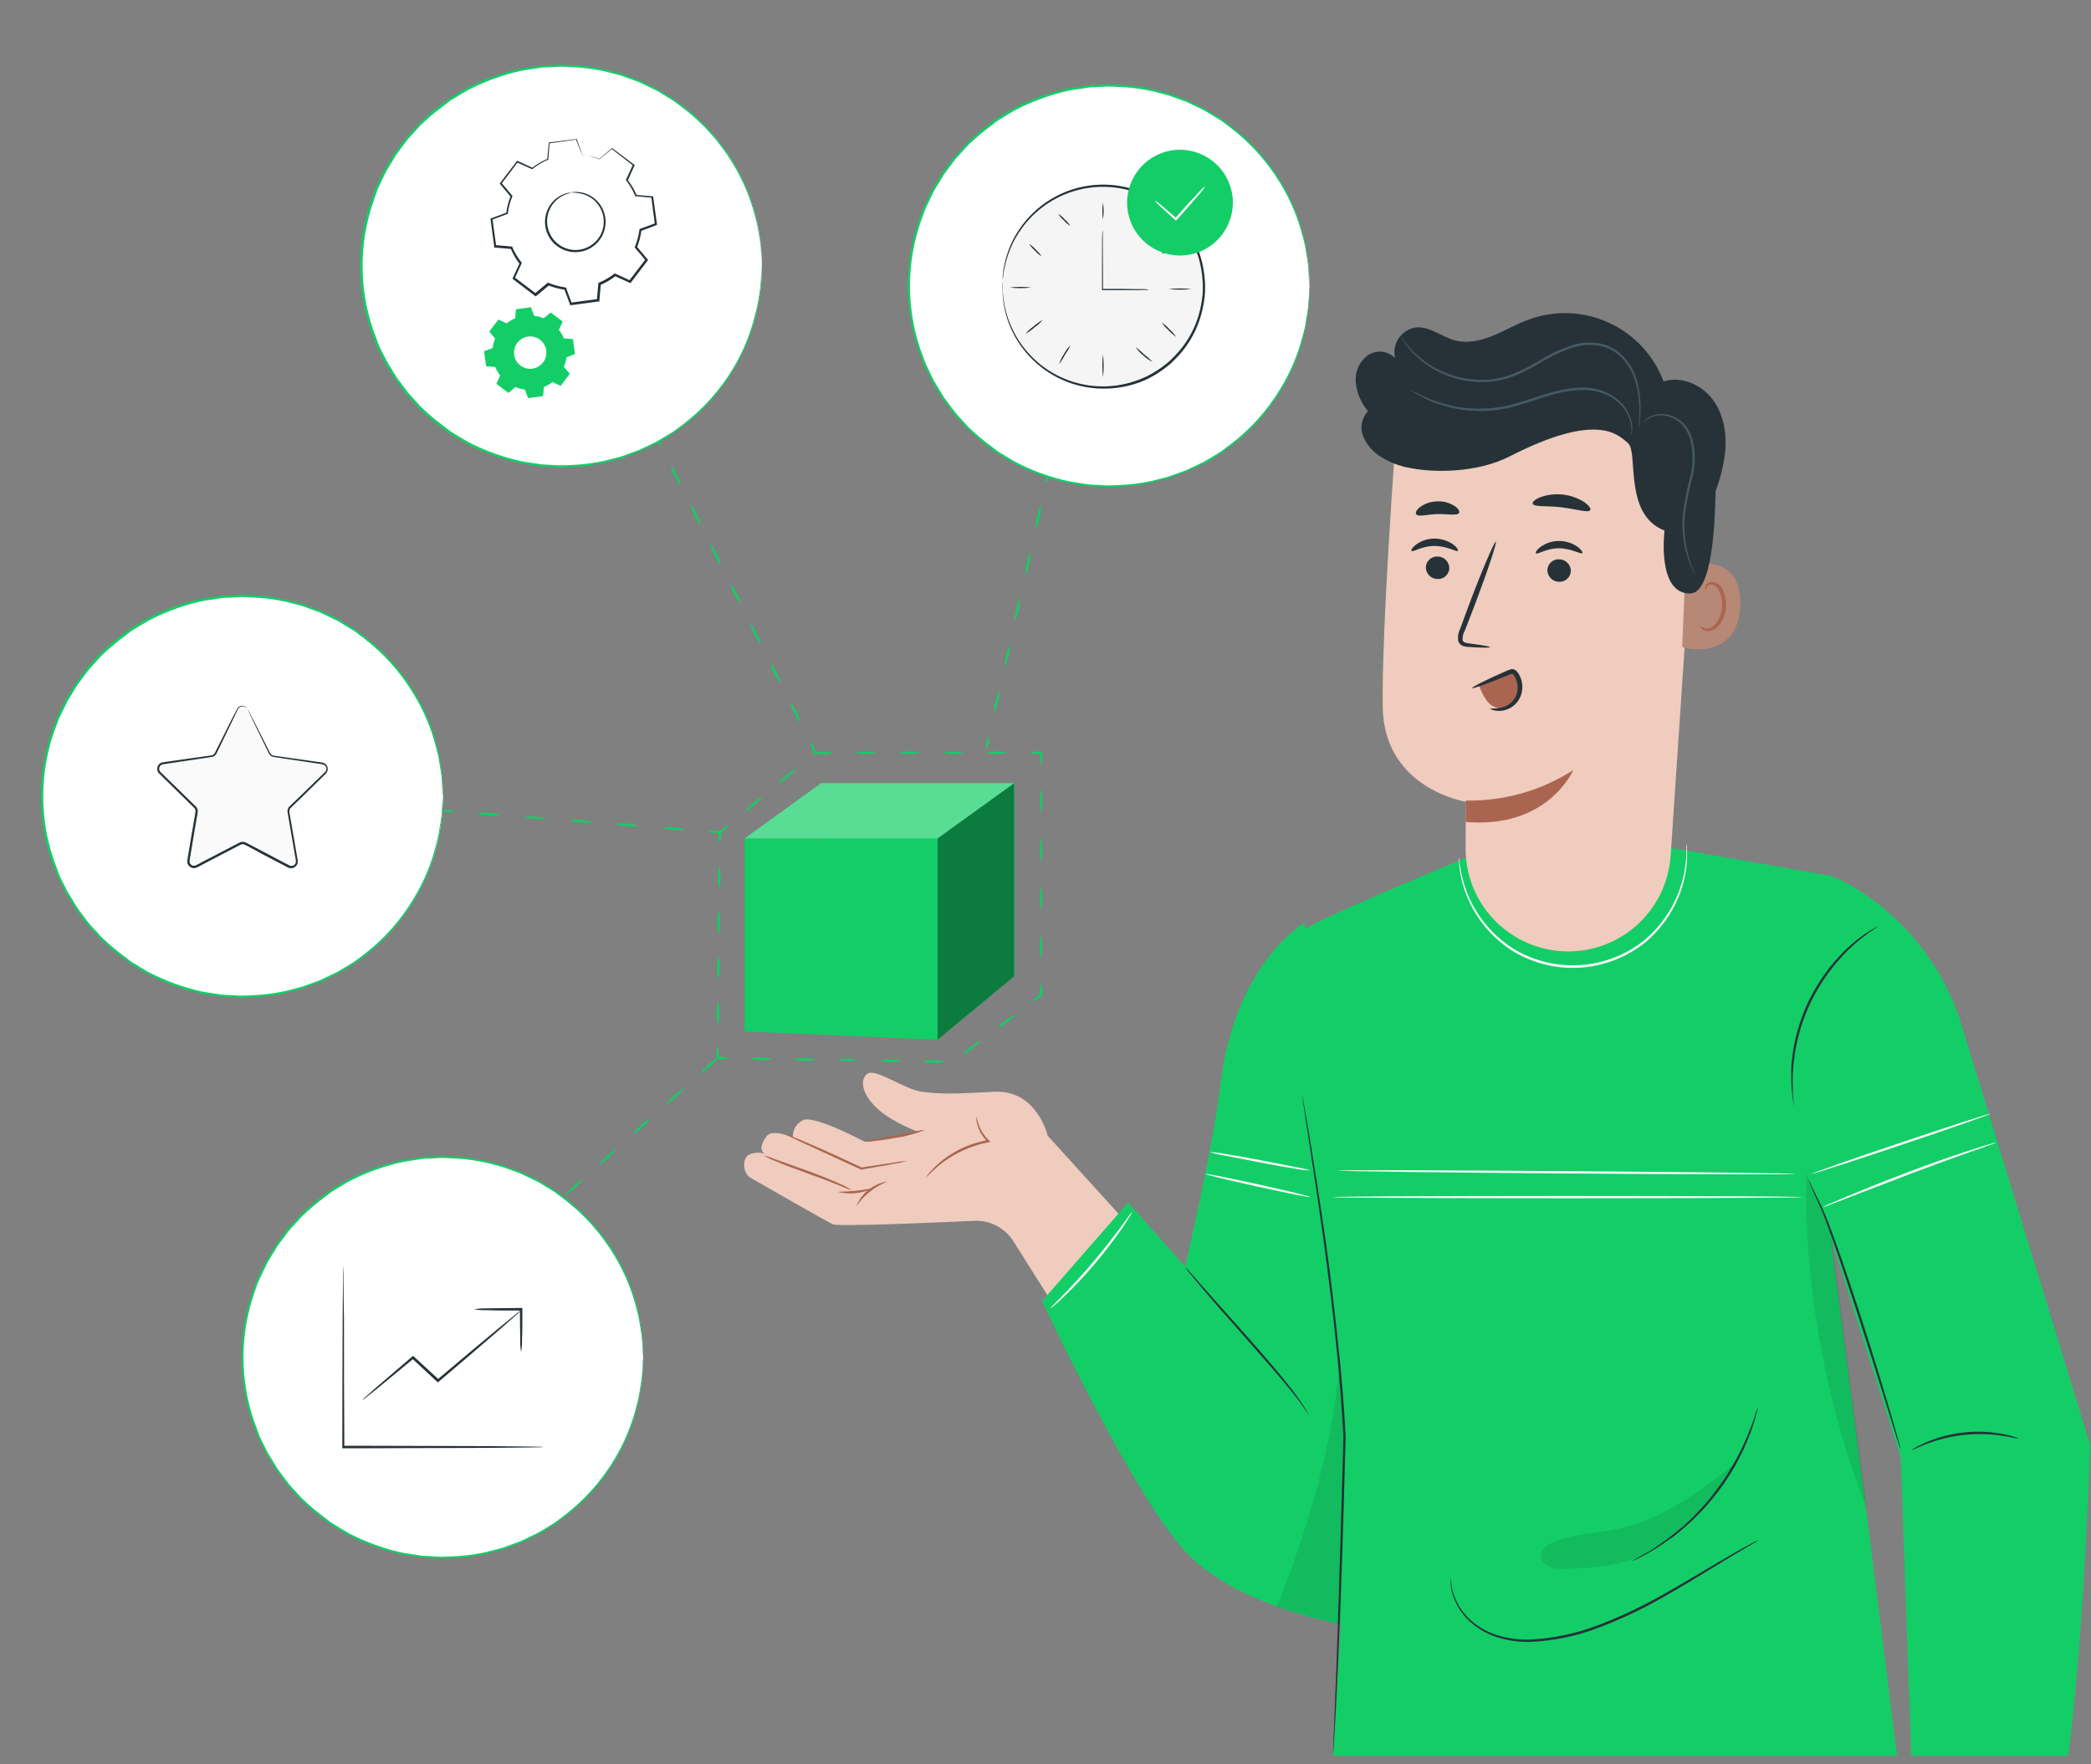 <svg width="224" height="189" viewBox="0 0 224 189" fill="none" xmlns="http://www.w3.org/2000/svg">
<rect x="0" y="0" width="224" height="189" fill="#808080" stroke="none"/>
<path d="M112.233 121.659C112.233 121.659 111.093 116.707 106.496 116.956C101.9 117.204 100.784 117.204 98.801 116.956C96.817 116.707 93.737 114.319 92.869 115.06C92.001 115.801 92.484 117.424 94.097 118.857C95.711 120.29 98.484 121.294 98.484 121.294L92.611 122.303C92.611 122.303 87.318 119.476 86.075 119.973C85.717 120.131 85.415 120.395 85.211 120.73C85.008 121.064 84.911 121.453 84.934 121.844C84.934 121.844 82.736 120.87 82.117 121.727C81.498 122.585 81.342 123.19 81.966 123.677C81.966 123.677 81.557 123.272 80.416 123.609C79.442 123.896 79.524 125.695 80.416 126.177L80.719 126.353C80.719 126.353 89.043 131.144 89.296 131.178C90.759 131.373 99.736 130.993 104.357 130.778C105.191 130.739 106.02 130.923 106.76 131.31C107.5 131.697 108.124 132.274 108.568 132.981L116.005 144.776L124.408 135.077L112.233 121.659Z" fill="#EFCCBE"/>
<path d="M97.144 124.368C96.698 124.502 96.244 124.603 95.784 124.67C94.921 124.831 93.712 125.045 92.299 125.284H92.265H92.231L90.349 124.421L85.86 122.355L84.505 121.711C84.332 121.641 84.169 121.549 84.018 121.438C84.198 121.477 84.374 121.538 84.54 121.619L85.929 122.189L87.971 123.071L90.452 124.202L92.328 125.074H92.255C93.668 124.85 94.887 124.67 95.754 124.548C96.212 124.451 96.676 124.391 97.144 124.368Z" fill="#AA6550"/>
<path d="M95.082 126.575C93.718 127.097 92.547 128.026 91.729 129.236C91.999 128.534 92.453 127.917 93.043 127.449C93.632 126.981 94.336 126.679 95.082 126.575Z" fill="#AA6550"/>
<path d="M104.61 119.635C104.64 119.635 104.664 119.937 104.825 120.424C105.047 121.093 105.437 121.693 105.955 122.169L106.126 122.32L105.902 122.364C105.121 122.513 104.357 122.74 103.621 123.042C102.458 123.52 101.378 124.178 100.419 124.991C99.683 125.62 99.293 126.083 99.259 126.054C99.225 126.024 99.332 125.917 99.502 125.703C99.749 125.405 100.015 125.124 100.297 124.86C101.24 123.983 102.333 123.283 103.523 122.793C104.276 122.485 105.061 122.261 105.863 122.125L105.804 122.32C105.266 121.813 104.881 121.164 104.693 120.449C104.608 120.186 104.58 119.909 104.61 119.635Z" fill="#AA6550"/>
<path d="M99.108 121.039C98.079 121.454 97.004 121.743 95.906 121.902C95.004 122.067 94.18 122.184 93.586 122.243C93.264 122.299 92.936 122.312 92.611 122.282C92.611 122.204 94.073 121.989 95.857 121.653L98.148 121.2C98.46 121.11 98.783 121.056 99.108 121.039Z" fill="#AA6550"/>
<path d="M91.29 127.541C90.816 127.383 90.352 127.195 89.901 126.98C89.048 126.629 87.854 126.176 86.523 125.703C85.193 125.231 83.994 124.777 83.141 124.412C82.669 124.24 82.217 124.02 81.791 123.754C82.272 123.885 82.744 124.048 83.204 124.241L86.616 125.46C87.947 125.947 89.136 126.435 89.974 126.815C90.439 127.006 90.88 127.249 91.29 127.541Z" fill="#AA6550"/>
<path d="M93.405 127.342C92.283 127.857 91.02 127.982 89.818 127.698C89.818 127.625 90.637 127.669 91.617 127.566C92.596 127.464 93.386 127.269 93.405 127.342Z" fill="#AA6550"/>
<path d="M139.722 98.868C139.722 98.868 132.289 103.143 130.734 116.205C129.925 123.028 126.957 135.676 126.957 135.676L120.85 128.823L111.624 139.38C111.624 139.38 121.591 160.654 127.22 166.454C132.85 172.254 144.016 174.043 144.016 174.043L146.263 138.488L139.722 98.868Z" fill="#13CE67"/>
<path d="M196.079 93.819L178.908 90.811L157.019 91.898C157.019 91.898 138.791 99.424 139.722 99.697L136.169 134.876L144.971 151.876L142.783 188.094H203.219L200.065 162.916L196.113 132.576L203.614 156.063L204.749 188.094H221.564C223.343 174.145 223.899 154.767 223.899 154.767L210.174 109.927C208.293 103.683 204.147 98.368 198.55 95.023C197.767 94.542 196.94 94.138 196.079 93.819Z" fill="#13CE67"/>
<path d="M139.527 117.441L139.566 117.622C139.59 117.753 139.624 117.929 139.663 118.153C139.746 118.64 139.868 119.313 140.019 120.19C140.316 121.959 140.745 124.523 141.233 127.696C141.72 130.869 142.295 134.656 142.783 138.867C143.27 143.078 143.801 147.728 144.084 152.621C144.108 153.079 144.133 153.533 144.157 153.952C143.904 163.451 143.611 171.985 143.343 178.146C143.207 181.221 143.085 183.707 142.978 185.422C142.922 186.27 142.878 186.92 142.846 187.372C142.846 187.586 142.817 187.757 142.807 187.884C142.811 187.942 142.811 188.001 142.807 188.059C142.802 188.001 142.802 187.942 142.807 187.884C142.807 187.752 142.807 187.586 142.807 187.367C142.807 186.904 142.856 186.241 142.895 185.418C142.958 183.687 143.056 181.207 143.177 178.136C143.397 171.975 143.665 163.441 143.913 153.947C143.913 153.528 143.865 153.074 143.84 152.616C143.558 147.742 143.065 143.088 142.558 138.877C142.052 134.666 141.515 130.879 141.048 127.706C140.58 124.533 140.18 121.974 139.912 120.185L139.605 118.138C139.576 117.914 139.551 117.739 139.532 117.607C139.525 117.552 139.523 117.497 139.527 117.441Z" fill="#263238"/>
<path d="M192.209 118.528C192.179 118.457 192.161 118.381 192.155 118.304C192.126 118.124 192.087 117.909 192.043 117.651C192.043 117.505 191.999 117.349 191.975 117.163C191.95 116.978 191.946 116.803 191.931 116.598C191.89 116.138 191.876 115.676 191.887 115.214C191.887 114.956 191.887 114.687 191.887 114.41C191.887 114.132 191.936 113.839 191.965 113.537C192.027 112.897 192.124 112.261 192.257 111.632C192.573 110.189 193.04 108.784 193.651 107.44C194.291 106.109 195.067 104.848 195.967 103.677C196.366 103.168 196.792 102.68 197.243 102.215C197.453 102.001 197.648 101.786 197.858 101.596L198.467 101.065C198.813 100.761 199.176 100.476 199.554 100.212C199.719 100.09 199.87 99.973 200.041 99.881L200.446 99.632L201.016 99.296C201.081 99.255 201.149 99.221 201.221 99.193C201.221 99.193 201.167 99.252 201.04 99.34L200.504 99.715L200.109 99.978C199.968 100.08 199.822 100.202 199.666 100.324C199.298 100.598 198.945 100.891 198.608 101.201L198.018 101.738C197.814 101.928 197.624 102.147 197.419 102.361C196.978 102.825 196.563 103.313 196.176 103.824C194.378 106.14 193.12 108.829 192.496 111.695C192.359 112.316 192.255 112.944 192.184 113.576C192.15 113.874 192.106 114.156 192.092 114.434C192.077 114.712 192.067 114.975 192.058 115.233C192.019 115.721 192.058 116.208 192.058 116.603C192.058 116.808 192.058 116.993 192.058 117.168C192.058 117.344 192.092 117.495 192.111 117.656C192.136 117.914 192.155 118.143 192.17 118.309C192.192 118.38 192.205 118.454 192.209 118.528Z" fill="#263238"/>
<path d="M203.594 155.24C203.545 155.148 203.507 155.049 203.482 154.948C203.409 154.728 203.316 154.46 203.204 154.1C202.965 153.334 202.634 152.277 202.229 150.98C201.406 148.344 200.28 144.698 198.969 140.692C197.658 136.685 196.454 133.059 195.479 130.481C194.992 129.199 194.48 128.195 194.178 127.483C194.027 127.127 193.91 126.85 193.837 126.66C193.797 126.563 193.764 126.464 193.739 126.362C193.798 126.449 193.847 126.543 193.885 126.64L194.266 127.444C194.597 128.141 195.114 129.131 195.645 130.413C196.668 132.991 197.901 136.602 199.208 140.614C200.514 144.625 201.62 148.275 202.405 150.927C202.795 152.252 203.102 153.33 203.307 154.075C203.399 154.426 203.477 154.709 203.536 154.933C203.566 155.033 203.586 155.136 203.594 155.24Z" fill="#263238"/>
<path d="M216.262 154.118C216.262 154.162 215.608 153.977 214.551 153.811C213.175 153.603 211.778 153.57 210.393 153.714C209.01 153.864 207.652 154.192 206.353 154.689C205.378 155.079 204.774 155.4 204.749 155.361C204.867 155.256 204.998 155.168 205.139 155.098C205.509 154.883 205.892 154.691 206.285 154.523C207.584 153.966 208.959 153.605 210.364 153.451C211.77 153.296 213.191 153.354 214.58 153.621C215.001 153.698 215.416 153.802 215.823 153.933C215.977 153.974 216.125 154.037 216.262 154.118Z" fill="#263238"/>
<path d="M140.238 151.638C140.073 151.422 139.921 151.196 139.785 150.96C139.488 150.527 139.049 149.908 138.46 149.181C137.295 147.719 135.584 145.77 133.683 143.611C131.782 141.451 130.062 139.516 128.848 138.079C128.244 137.362 127.756 136.777 127.43 136.363C127.25 136.159 127.087 135.941 126.943 135.71C127.147 135.889 127.335 136.086 127.503 136.3L128.965 137.962L133.839 143.44C135.74 145.589 137.431 147.563 138.567 149.069C139.022 149.659 139.445 150.272 139.834 150.907C139.97 151.131 140.058 151.316 140.122 151.443C140.185 151.57 140.248 151.633 140.238 151.638Z" fill="#263238"/>
<g opacity="0.3">
<path opacity="0.3" d="M143.597 174.043C143.869 164.198 144.381 155.123 143.489 145.404C143.09 154.031 139.951 164.125 136.788 172.162L143.597 174.043Z" fill="black"/>
</g>
<g opacity="0.3">
<path opacity="0.3" d="M196.093 131.752C196.093 131.752 193.291 125.484 193.481 125.484C193.203 137.211 195.591 150.673 199.978 161.551L196.093 131.752Z" fill="black"/>
</g>
<path d="M188.388 164.991C188.28 165.069 188.168 165.141 188.051 165.206L187.077 165.776C186.224 166.263 184.991 167.004 183.485 167.935C181.979 168.866 180.18 169.963 178.123 171.118C175.918 172.387 173.613 173.476 171.232 174.373C168.842 175.29 166.317 175.804 163.76 175.894C162.639 175.898 161.523 175.733 160.451 175.407C159.514 175.12 158.64 174.66 157.872 174.052C156.741 173.183 155.926 171.968 155.552 170.591C155.46 170.219 155.41 169.839 155.401 169.456C155.399 169.324 155.407 169.192 155.426 169.061C155.448 169.569 155.523 170.074 155.65 170.567C156.053 171.901 156.868 173.074 157.98 173.915C158.738 174.498 159.597 174.935 160.514 175.207C161.569 175.511 162.663 175.657 163.76 175.641C166.288 175.534 168.781 175.019 171.144 174.115C173.513 173.22 175.809 172.143 178.011 170.893C180.049 169.753 181.852 168.661 183.373 167.76C184.893 166.858 186.141 166.146 187.008 165.669L188.017 165.137C188.136 165.077 188.26 165.028 188.388 164.991Z" fill="#263238"/>
<path d="M188.314 150.716C188.273 151.003 188.21 151.287 188.124 151.564C188.048 151.894 187.954 152.219 187.842 152.539C187.715 152.914 187.588 153.353 187.393 153.816C187.198 154.279 187.008 154.79 186.75 155.322C186.492 155.853 186.204 156.413 185.892 156.998C184.471 159.508 182.628 161.754 180.443 163.637C179.956 164.061 179.468 164.47 178.981 164.806C178.494 165.143 178.05 165.464 177.626 165.732C177.202 166 176.812 166.22 176.466 166.424C176.12 166.629 175.813 166.775 175.559 166.912C175.303 167.046 175.037 167.163 174.765 167.263C175.003 167.097 175.254 166.951 175.516 166.824C175.759 166.692 176.061 166.532 176.393 166.337C176.724 166.142 177.124 165.913 177.529 165.62C177.933 165.328 178.396 165.04 178.854 164.68C179.312 164.319 179.8 163.924 180.316 163.5C182.449 161.601 184.258 159.367 185.673 156.886C185.99 156.311 186.302 155.77 186.545 155.234C186.789 154.698 187.033 154.21 187.213 153.772C187.393 153.333 187.554 152.89 187.7 152.519C187.847 152.149 187.949 151.822 188.027 151.544C188.099 151.261 188.195 150.983 188.314 150.716Z" fill="#263238"/>
<path d="M140.39 128.238C140.39 128.306 137.836 127.804 134.721 127.117C131.607 126.43 129.087 125.821 129.107 125.752C129.126 125.684 131.656 126.181 134.775 126.868C137.894 127.556 140.404 128.17 140.39 128.238Z" fill="#FAFAFA"/>
<path d="M140.39 125.381C139.851 125.368 139.314 125.308 138.786 125.201C137.811 125.05 136.447 124.806 134.95 124.523L131.134 123.778C130.602 123.693 130.076 123.572 129.56 123.417C130.099 123.43 130.635 123.49 131.163 123.597C132.138 123.748 133.508 123.992 134.999 124.275L138.815 125.025C139.348 125.107 139.874 125.226 140.39 125.381Z" fill="#FAFAFA"/>
<path d="M192.301 125.766C192.301 125.835 181.33 125.81 167.795 125.708C154.261 125.605 143.294 125.464 143.294 125.396C143.294 125.328 154.266 125.352 167.8 125.454C181.335 125.557 192.301 125.679 192.301 125.766Z" fill="#FAFAFA"/>
<path d="M193.11 128.239C193.11 128.307 181.823 128.366 167.898 128.366C153.973 128.366 142.685 128.307 142.685 128.239C142.685 128.171 153.973 128.112 167.898 128.112C181.823 128.112 193.11 128.166 193.11 128.239Z" fill="#FAFAFA"/>
<path d="M213.659 122.448C213.659 122.448 213.659 122.448 213.717 122.448C213.776 122.448 213.673 122.448 213.644 122.477H213.6V122.429H213.815L213.664 122.482C212.767 122.814 208.994 124.091 204.545 125.787L197.984 128.307L195.996 129.067C195.756 129.172 195.508 129.256 195.255 129.32C195.477 129.185 195.712 129.07 195.957 128.979C196.42 128.775 197.087 128.492 197.906 128.141C199.568 127.449 201.874 126.518 204.442 125.548C208.902 123.852 212.728 122.653 213.639 122.429V122.482H213.581V122.434H213.625C213.654 122.434 213.678 122.434 213.698 122.473L213.659 122.448Z" fill="#FAFAFA"/>
<path d="M213.259 119.298C213.259 119.367 209.004 120.863 203.701 122.642C198.399 124.421 194.085 125.815 194.066 125.751C194.046 125.688 198.321 124.187 203.623 122.403C208.926 120.619 213.235 119.23 213.259 119.298Z" fill="#FAFAFA"/>
<path d="M180.658 90.353C180.685 90.483 180.7 90.616 180.701 90.748C180.734 91.124 180.744 91.502 180.731 91.879C180.679 93.278 180.387 94.658 179.868 95.959C179.095 97.898 177.852 99.614 176.252 100.954C174.251 102.558 171.802 103.504 169.243 103.66C166.683 103.816 164.138 103.176 161.957 101.827C160.203 100.693 158.761 99.14 157.76 97.308C157.086 96.081 156.628 94.748 156.405 93.366C156.346 92.991 156.31 92.614 156.298 92.235C156.284 92.104 156.284 91.971 156.298 91.84C156.329 91.969 156.347 92.102 156.352 92.235C156.352 92.493 156.425 92.868 156.508 93.351C156.767 94.709 157.244 96.016 157.921 97.221C158.931 99 160.36 100.506 162.083 101.607C164.228 102.919 166.723 103.539 169.232 103.386C171.741 103.233 174.142 102.312 176.11 100.75C177.432 99.654 178.515 98.3 179.293 96.77C180.072 95.24 180.53 93.568 180.638 91.855C180.638 91.367 180.667 90.987 180.638 90.729C180.634 90.603 180.641 90.478 180.658 90.353Z" fill="#FAFAFA"/>
<path d="M121.279 129.832C121.215 130.005 121.128 130.169 121.021 130.319C120.845 130.612 120.572 131.031 120.226 131.543C119.529 132.557 118.515 133.926 117.302 135.364C116.264 136.589 115.164 137.76 114.007 138.873C113.564 139.302 113.198 139.638 112.935 139.848C112.809 139.976 112.667 140.086 112.511 140.174C112.616 140.03 112.735 139.896 112.867 139.775L113.88 138.732C114.738 137.85 115.898 136.612 117.107 135.184C118.316 133.756 119.349 132.41 120.08 131.421L120.938 130.251C121.034 130.098 121.149 129.957 121.279 129.832Z" fill="#FAFAFA"/>
<g opacity="0.3">
<path opacity="0.3" d="M176.339 166.366C173.878 167.765 170.559 167.989 167.596 168.067C167.037 168.117 166.474 168.042 165.948 167.848C165.687 167.746 165.463 167.567 165.305 167.336C165.147 167.105 165.062 166.831 165.061 166.551C165.125 165.879 165.792 165.45 166.411 165.191C168.804 164.217 171.49 164.256 174.005 163.627C178.284 162.55 182.656 159.494 185.99 156.599C183.701 160.651 180.369 164.017 176.339 166.346" fill="black"/>
</g>
<path d="M167.123 101.884C164.35 101.664 161.764 100.4 159.886 98.347C158.008 96.295 156.979 93.607 157.005 90.826C157.005 88.087 157.053 85.893 157.053 85.893C157.053 85.893 148.232 84.524 148.124 75.702C148.017 66.88 149.543 46.62 149.543 46.62C154.558 44.463 160.059 43.685 165.476 44.367C170.893 45.048 176.03 47.163 180.355 50.494L181.662 51.498L178.971 91.649C178.875 93.103 178.491 94.523 177.842 95.827C177.192 97.131 176.29 98.293 175.188 99.245C174.085 100.197 172.805 100.921 171.42 101.374C170.036 101.827 168.575 102.001 167.123 101.884Z" fill="#EFCCBE"/>
<path d="M157.039 85.757C161.112 85.833 165.116 84.697 168.541 82.491C168.541 82.491 165.826 88.827 157.019 88.043L157.039 85.757Z" fill="#AA6550"/>
<path d="M180.575 60.628C180.726 60.564 186.638 58.834 186.423 64.868C186.209 70.902 180.214 69.459 180.209 69.289C180.204 69.118 180.575 60.628 180.575 60.628Z" fill="#B78876"/>
<path d="M182.144 67.06C182.173 67.06 182.246 67.138 182.422 67.226C182.669 67.339 182.95 67.353 183.207 67.265C183.85 67.05 184.42 66.056 184.484 64.969C184.516 64.454 184.433 63.938 184.24 63.459C184.189 63.268 184.093 63.093 183.959 62.948C183.826 62.803 183.66 62.692 183.475 62.625C183.355 62.59 183.227 62.597 183.112 62.646C182.997 62.695 182.903 62.782 182.846 62.893C182.758 63.059 182.792 63.181 182.763 63.19C182.734 63.2 182.636 63.088 182.69 62.84C182.729 62.692 182.817 62.562 182.939 62.469C183.111 62.35 183.322 62.301 183.528 62.333C183.775 62.389 184.004 62.508 184.191 62.679C184.378 62.85 184.518 63.066 184.596 63.307C184.835 63.837 184.941 64.418 184.903 64.999C184.83 66.217 184.167 67.333 183.289 67.557C183.123 67.602 182.949 67.609 182.78 67.576C182.611 67.543 182.452 67.471 182.315 67.367C182.149 67.207 182.125 67.07 182.144 67.06Z" fill="#AA6550"/>
<path d="M152.745 60.753C152.741 61.081 152.866 61.399 153.092 61.636C153.319 61.874 153.63 62.014 153.958 62.025C154.119 62.038 154.28 62.019 154.433 61.969C154.586 61.919 154.728 61.838 154.849 61.732C154.971 61.627 155.069 61.497 155.14 61.352C155.21 61.208 155.251 61.05 155.26 60.889C155.263 60.561 155.137 60.245 154.911 60.007C154.684 59.77 154.374 59.63 154.046 59.617C153.886 59.604 153.724 59.623 153.571 59.673C153.418 59.724 153.277 59.804 153.155 59.91C153.034 60.016 152.935 60.145 152.865 60.29C152.794 60.435 152.753 60.592 152.745 60.753Z" fill="#263238"/>
<path d="M151.215 59.019C151.37 59.185 152.321 58.478 153.681 58.483C155.041 58.488 156.03 59.165 156.176 59C156.249 58.927 156.088 58.629 155.655 58.312C155.068 57.907 154.37 57.692 153.656 57.698C152.956 57.698 152.273 57.92 151.707 58.332C151.278 58.649 151.137 58.946 151.215 59.019Z" fill="#263238"/>
<path d="M165.763 61.052C165.76 61.38 165.885 61.696 166.112 61.934C166.338 62.171 166.649 62.311 166.977 62.324C167.137 62.337 167.298 62.317 167.451 62.266C167.604 62.216 167.745 62.135 167.866 62.03C167.987 61.924 168.086 61.795 168.157 61.651C168.227 61.506 168.269 61.349 168.278 61.188C168.282 60.86 168.157 60.543 167.93 60.305C167.704 60.067 167.393 59.928 167.064 59.916C166.904 59.903 166.742 59.922 166.589 59.972C166.436 60.023 166.295 60.103 166.174 60.209C166.052 60.315 165.953 60.444 165.883 60.589C165.812 60.733 165.772 60.891 165.763 61.052Z" fill="#263238"/>
<path d="M164.54 59.271C164.696 59.437 165.651 58.73 167.006 58.735C168.361 58.74 169.355 59.417 169.501 59.252C169.574 59.178 169.418 58.881 168.985 58.564C168.398 58.159 167.7 57.945 166.986 57.95C166.286 57.949 165.603 58.171 165.037 58.584C164.603 58.901 164.462 59.198 164.54 59.271Z" fill="#263238"/>
<path d="M159.617 69.326C159.617 69.248 158.784 69.107 157.419 68.931C157.073 68.892 156.741 68.824 156.683 68.59C156.656 68.232 156.737 67.873 156.917 67.562C157.243 66.724 157.58 65.846 157.94 64.925C159.364 61.172 160.377 58.102 160.241 58.033C160.104 57.965 158.813 60.958 157.39 64.725L156.415 67.377C156.197 67.795 156.134 68.276 156.235 68.736C156.287 68.855 156.365 68.961 156.464 69.045C156.563 69.13 156.679 69.191 156.805 69.224C156.995 69.277 157.192 69.305 157.39 69.307C158.759 69.399 159.612 69.404 159.617 69.326Z" fill="#263238"/>
<path d="M164.189 53.96C164.325 54.33 165.675 54.155 167.269 54.345C168.863 54.535 170.145 54.973 170.354 54.642C170.452 54.481 170.228 54.155 169.706 53.779C169.013 53.343 168.23 53.069 167.416 52.98C166.602 52.89 165.779 52.987 165.008 53.263C164.428 53.497 164.13 53.784 164.189 53.96Z" fill="#263238"/>
<path d="M151.712 55.095C151.95 55.407 152.881 55.095 154.007 55.071C155.133 55.046 156.079 55.276 156.298 54.954C156.395 54.798 156.244 54.466 155.811 54.198C155.255 53.845 154.602 53.674 153.944 53.711C153.284 53.722 152.643 53.938 152.111 54.33C151.736 54.608 151.604 54.949 151.712 55.095Z" fill="#263238"/>
<path d="M145.244 41.04C145.18 40.49 145.257 39.934 145.468 39.422C145.678 38.91 146.016 38.461 146.448 38.115C146.892 37.79 147.437 37.634 147.985 37.675C148.534 37.717 149.05 37.952 149.44 38.34C149.357 37.971 149.352 37.589 149.426 37.219C149.5 36.848 149.651 36.497 149.87 36.189C150.088 35.88 150.369 35.621 150.694 35.429C151.018 35.236 151.38 35.113 151.756 35.069C153.218 34.981 154.422 36.068 155.815 36.449C157.209 36.829 158.628 36.497 159.934 35.961C161.24 35.425 162.459 34.709 163.779 34.226C166.573 33.207 169.656 33.332 172.358 34.573C175.06 35.814 177.164 38.072 178.211 40.855C180.161 40.25 182.334 41.23 183.524 42.863C184.713 44.495 185.02 46.645 184.781 48.653C184.597 50.022 184.258 51.366 183.772 52.659C183.772 52.771 183.772 52.883 183.772 53C183.679 57.85 183.134 63.547 181.062 63.577C177.456 63.635 178.313 56.836 178.313 56.836C173.888 55.125 175.535 48.492 174.414 47.488C173.293 46.484 171.003 44.145 161.742 48.882C158.145 50.719 153.359 50.661 150.747 50.071L150.513 50.022H150.459C150.436 50.011 150.411 50.001 150.386 49.993C149.546 49.781 148.744 49.441 148.007 48.984C147.143 48.483 146.46 47.72 146.058 46.806C145.862 46.347 145.804 45.842 145.891 45.351C145.977 44.861 146.205 44.406 146.545 44.042C145.825 43.192 145.372 42.147 145.244 41.04Z" fill="#263238"/>
<path d="M158.467 73.5C158.656 74.048 158.922 74.567 159.256 75.04C159.426 75.277 159.644 75.475 159.896 75.622C160.148 75.768 160.428 75.859 160.718 75.888C161.028 75.889 161.333 75.812 161.605 75.664C161.877 75.516 162.106 75.301 162.273 75.04C162.602 74.512 162.754 73.892 162.707 73.271C162.683 72.715 162.424 72.052 161.874 71.984C161.64 71.976 161.408 72.028 161.201 72.135L158.277 73.315" fill="#AA6550"/>
<path d="M159.632 75.892C160.156 75.929 160.682 75.865 161.182 75.702C161.691 75.502 162.109 75.122 162.356 74.635C162.495 74.338 162.571 74.016 162.577 73.688C162.584 73.361 162.522 73.036 162.395 72.734C162.328 72.578 162.243 72.431 162.142 72.295C162.025 72.178 162.044 72.183 161.922 72.198C161.801 72.212 161.61 72.324 161.435 72.383L160.948 72.578C160.324 72.831 159.758 73.065 159.286 73.226C158.311 73.582 157.726 73.772 157.702 73.713C157.677 73.655 158.223 73.343 159.139 72.899C159.598 72.68 160.148 72.412 160.758 72.149L161.245 71.934C161.418 71.852 161.595 71.779 161.776 71.715C161.917 71.669 162.069 71.669 162.21 71.715C162.336 71.772 162.447 71.859 162.532 71.969C162.845 72.375 163.033 72.863 163.075 73.374C163.116 73.885 163.009 74.397 162.766 74.849C162.455 75.425 161.93 75.854 161.303 76.043C160.897 76.174 160.462 76.19 160.046 76.092C159.754 76.019 159.617 75.921 159.632 75.892Z" fill="#263238"/>
<path d="M174.731 46.639C174.768 46.284 174.768 45.926 174.731 45.572C174.577 44.61 174.089 43.733 173.352 43.096C172.247 42.161 170.823 41.691 169.379 41.785C167.747 41.785 166.012 42.331 164.218 42.935C163.341 43.238 162.45 43.496 161.547 43.71C160.699 43.896 159.836 44.002 158.969 44.027C157.498 44.064 156.031 43.87 154.621 43.452C153.675 43.17 152.763 42.784 151.902 42.301C151.667 42.172 151.439 42.031 151.219 41.877C151.139 41.83 151.064 41.774 150.995 41.712C150.995 41.712 151.331 41.897 151.97 42.199C152.841 42.642 153.754 42.997 154.694 43.261C156.918 43.887 159.263 43.951 161.518 43.447C162.381 43.252 163.263 42.959 164.164 42.676C165.953 42.072 167.722 41.531 169.404 41.526C170.9 41.454 172.365 41.968 173.488 42.959C174.239 43.635 174.72 44.559 174.843 45.562C174.886 45.925 174.848 46.293 174.731 46.639Z" fill="#455A64"/>
<path d="M181.593 61.549C181.593 61.549 181.545 61.49 181.476 61.364C181.374 61.183 181.283 60.995 181.204 60.803C180.894 60.098 180.657 59.363 180.497 58.61C180.26 57.489 180.185 56.34 180.273 55.198C180.438 53.815 180.7 52.446 181.057 51.099C181.406 49.77 181.406 48.373 181.057 47.044C180.889 46.477 180.6 45.953 180.209 45.509C179.863 45.13 179.428 44.843 178.942 44.676C178.237 44.415 177.458 44.436 176.768 44.734C176.525 44.871 176.298 45.035 176.091 45.221C176.248 44.982 176.464 44.787 176.72 44.656C177.071 44.481 177.454 44.379 177.846 44.356C178.238 44.332 178.631 44.388 179.001 44.52C179.523 44.684 179.994 44.979 180.37 45.377C180.788 45.841 181.101 46.39 181.286 46.986C181.653 48.356 181.653 49.798 181.286 51.168C180.932 52.504 180.665 53.861 180.487 55.232C180.39 56.354 180.446 57.484 180.653 58.59C180.796 59.337 181.003 60.069 181.272 60.779C181.486 61.271 181.613 61.539 181.593 61.549Z" fill="#455A64"/>
<path d="M175.579 45.926C175.568 45.808 175.568 45.689 175.579 45.57C175.579 45.312 175.579 44.981 175.613 44.562C175.673 43.326 175.536 42.089 175.209 40.896C174.964 40.084 174.564 39.327 174.029 38.669C173.426 37.912 172.599 37.366 171.665 37.109C170.62 36.867 169.529 36.911 168.507 37.236C167.401 37.586 166.341 38.067 165.349 38.669C164.343 39.275 163.298 39.812 162.22 40.277C161.19 40.68 160.098 40.899 158.993 40.926C157.995 40.95 156.998 40.828 156.035 40.565C155.203 40.331 154.4 40.004 153.642 39.59C152.547 38.968 151.582 38.141 150.8 37.153C150.588 36.889 150.395 36.608 150.225 36.315C150.161 36.215 150.104 36.111 150.054 36.003C150.136 36.089 150.208 36.184 150.269 36.286C150.456 36.566 150.659 36.834 150.878 37.09C151.679 38.032 152.645 38.82 153.729 39.415C154.481 39.813 155.273 40.129 156.093 40.355C157.035 40.605 158.009 40.717 158.983 40.687C160.059 40.655 161.121 40.438 162.122 40.043C163.19 39.578 164.225 39.042 165.222 38.44C166.231 37.824 167.311 37.333 168.439 36.978C169.503 36.644 170.638 36.603 171.724 36.861C172.703 37.135 173.57 37.715 174.195 38.518C174.74 39.202 175.144 39.987 175.384 40.828C175.7 42.041 175.812 43.297 175.715 44.547C175.691 44.99 175.657 45.332 175.628 45.561C175.626 45.684 175.609 45.807 175.579 45.926Z" fill="#455A64"/>
<path d="M100.443 111.376L79.763 110.493V89.818H100.443V111.376Z" fill="#13CE67"/>
<path d="M108.641 83.9H87.961V104.58H108.641V83.9Z" fill="#13CE67"/>
<path d="M100.443 110.492L108.641 104.58V83.9L100.443 89.817V110.492Z" fill="#13CE67"/>
<path d="M79.763 89.817L87.961 83.9H108.641L100.443 89.817H79.763Z" fill="#13CE67"/>
<path d="M100.443 111.375L108.641 104.58V83.9L100.443 89.817V111.375Z" fill="#13CE67"/>
<path opacity="0.3" d="M79.763 89.817L87.961 83.9H108.641L100.443 89.817H79.763Z" fill="white"/>
<path opacity="0.4" d="M100.443 111.375L108.641 104.58V83.9L100.443 89.817V111.375Z" fill="black"/>
<path d="M111.531 105.37C111.655 105.764 111.698 106.178 111.658 106.589C111.555 106.793 111.628 106.647 111.609 106.691H111.58L111.531 106.725L111.434 106.798L111.248 106.93C111.126 107.013 111.019 107.086 110.922 107.139C110.732 107.256 110.605 107.315 110.585 107.286C110.566 107.256 110.654 107.149 110.815 106.998L111.107 106.745L111.282 106.598L111.38 106.525L111.429 106.486C111.429 106.535 111.482 106.389 111.38 106.589C111.348 106.176 111.399 105.762 111.531 105.37Z" fill="#13CE67"/>
<path d="M111.531 100.145C111.7 101.007 111.7 101.894 111.531 102.757C111.362 101.894 111.362 101.007 111.531 100.145Z" fill="#13CE67"/>
<path d="M111.531 94.92C111.7 95.782 111.7 96.67 111.531 97.532C111.362 96.67 111.362 95.782 111.531 94.92Z" fill="#13CE67"/>
<path d="M111.531 89.7C111.7 90.563 111.7 91.45 111.531 92.313C111.362 91.45 111.362 90.563 111.531 89.7Z" fill="#13CE67"/>
<path d="M111.531 84.471C111.7 85.333 111.7 86.221 111.531 87.083C111.362 86.221 111.362 85.333 111.531 84.471Z" fill="#13CE67"/>
<path d="M110.313 80.641C110.706 80.514 111.121 80.471 111.531 80.514L111.658 80.641V80.879V81.109C111.658 81.255 111.658 81.386 111.629 81.499C111.629 81.718 111.575 81.854 111.541 81.854C111.507 81.854 111.473 81.718 111.453 81.499C111.453 81.386 111.453 81.255 111.424 81.109V80.621L111.551 80.748C111.135 80.797 110.714 80.76 110.313 80.641Z" fill="#13CE67"/>
<path d="M105.639 80.639C106.409 80.471 107.207 80.471 107.978 80.639C107.207 80.808 106.409 80.808 105.639 80.639Z" fill="#13CE67"/>
<path d="M100.964 80.639C101.733 80.471 102.53 80.471 103.299 80.639C102.53 80.808 101.733 80.808 100.964 80.639Z" fill="#13CE67"/>
<path d="M96.29 80.639C97.06 80.471 97.856 80.471 98.625 80.639C97.856 80.808 97.06 80.808 96.29 80.639Z" fill="#13CE67"/>
<path d="M91.607 80.639C92.376 80.471 93.172 80.471 93.941 80.639C93.172 80.808 92.376 80.808 91.607 80.639Z" fill="#13CE67"/>
<path d="M87.039 80.926C87.039 80.892 87.117 80.761 87.303 80.575H87.347C87.546 80.575 87.805 80.546 88.092 80.546C88.485 80.504 88.882 80.547 89.257 80.673C88.882 80.796 88.485 80.839 88.092 80.8C87.805 80.8 87.546 80.8 87.347 80.77L87.41 80.746C87.22 80.863 87.064 80.926 87.039 80.926Z" fill="#13CE67"/>
<path d="M83.443 83.895C83.399 83.842 83.764 83.461 84.262 83.052C84.759 82.643 85.197 82.35 85.236 82.404C85.275 82.457 84.915 82.833 84.418 83.247C83.92 83.661 83.487 83.949 83.443 83.895Z" fill="#13CE67"/>
<path d="M79.846 86.879C79.802 86.825 80.167 86.45 80.665 86.035C81.162 85.621 81.6 85.334 81.639 85.387C81.678 85.441 81.318 85.821 80.82 86.231C80.323 86.64 79.909 86.937 79.846 86.879Z" fill="#13CE67"/>
<path d="M77.097 90.368C76.977 89.974 76.937 89.559 76.98 89.149L77.029 89.052H77.053L77.102 89.013L77.194 88.94L77.375 88.798L77.692 88.569C77.877 88.447 77.999 88.384 78.023 88.413C78.047 88.443 77.96 88.55 77.804 88.711C77.726 88.789 77.633 88.881 77.526 88.979L77.355 89.13L77.263 89.208L77.214 89.247H77.19C77.19 89.208 77.146 89.344 77.238 89.154C77.272 89.564 77.224 89.977 77.097 90.368Z" fill="#13CE67"/>
<path d="M77.048 95.203C76.928 94.812 76.89 94.4 76.936 93.994C76.899 93.586 76.946 93.175 77.073 92.785C77.24 93.59 77.231 94.421 77.048 95.222V95.203Z" fill="#13CE67"/>
<path d="M76.985 100.039C76.862 99.648 76.822 99.237 76.868 98.83C76.831 98.422 76.878 98.011 77.004 97.621C77.127 98.011 77.167 98.423 77.121 98.83C77.158 99.238 77.112 99.649 76.985 100.039Z" fill="#13CE67"/>
<path d="M76.956 104.873C76.836 104.482 76.796 104.07 76.839 103.664C76.802 103.255 76.85 102.844 76.98 102.455C77.1 102.846 77.138 103.257 77.092 103.664C77.129 104.072 77.083 104.483 76.956 104.873Z" fill="#13CE67"/>
<path d="M76.907 109.707C76.787 109.317 76.749 108.905 76.795 108.499C76.758 108.091 76.805 107.68 76.931 107.29C77.052 107.681 77.091 108.092 77.049 108.499C77.085 108.907 77.037 109.319 76.907 109.707Z" fill="#13CE67"/>
<path d="M78.091 113.363C77.695 113.48 77.279 113.516 76.868 113.47C76.619 113.212 76.8 113.397 76.746 113.339V113.095V112.866C76.746 112.72 76.746 112.588 76.775 112.481C76.8 112.261 76.834 112.125 76.868 112.125C76.902 112.125 76.936 112.261 76.956 112.481C76.956 112.593 76.956 112.724 76.98 112.871C77.004 113.017 76.98 113.027 76.98 113.1V113.329L76.853 113.202C77.273 113.171 77.694 113.225 78.091 113.363Z" fill="#13CE67"/>
<path d="M82.707 113.437C82.335 113.559 81.94 113.597 81.552 113.549C81.162 113.58 80.771 113.53 80.401 113.402C80.773 113.28 81.168 113.243 81.557 113.295C81.946 113.261 82.338 113.309 82.707 113.437Z" fill="#13CE67"/>
<path d="M87.322 113.514C86.949 113.631 86.555 113.667 86.167 113.621C85.778 113.658 85.385 113.608 85.017 113.475C85.39 113.358 85.784 113.322 86.172 113.368C86.562 113.333 86.954 113.383 87.322 113.514Z" fill="#13CE67"/>
<path d="M91.943 113.583C91.179 113.739 90.391 113.726 89.633 113.544C90.396 113.388 91.185 113.402 91.943 113.583Z" fill="#13CE67"/>
<path d="M96.558 113.665C95.795 113.821 95.006 113.808 94.248 113.626C94.623 113.51 95.018 113.474 95.408 113.519C95.798 113.485 96.19 113.535 96.558 113.665Z" fill="#13CE67"/>
<path d="M101.174 113.744C100.801 113.86 100.407 113.897 100.019 113.851C99.629 113.885 99.237 113.835 98.869 113.705C99.242 113.588 99.636 113.551 100.024 113.597C100.413 113.56 100.806 113.61 101.174 113.744Z" fill="#13CE67"/>
<path d="M105.039 111.506C105.078 111.56 104.703 111.915 104.191 112.301C103.911 112.565 103.579 112.77 103.216 112.9C103.172 112.842 103.553 112.486 104.059 112.101C104.566 111.716 104.995 111.448 105.039 111.506Z" fill="#13CE67"/>
<path d="M108.719 108.708C108.763 108.762 108.383 109.122 107.876 109.507C107.595 109.77 107.263 109.972 106.901 110.102C106.862 110.043 107.237 109.688 107.744 109.303C108.251 108.918 108.665 108.659 108.719 108.708Z" fill="#13CE67"/>
<path d="M105.916 78.978C105.985 78.978 105.985 79.275 105.916 79.602C105.848 79.929 105.726 80.182 105.658 80.167C105.59 80.153 105.595 79.875 105.658 79.549C105.721 79.222 105.848 78.939 105.916 78.978Z" fill="#13CE67"/>
<path d="M107.037 74.002C107.069 74.43 107.016 74.861 106.881 75.269C106.826 75.695 106.688 76.105 106.477 76.478C106.496 75.623 106.686 74.781 107.037 74.002Z" fill="#13CE67"/>
<path d="M108.178 69.044C108.157 69.898 107.968 70.739 107.622 71.52C107.642 70.666 107.831 69.825 108.178 69.044Z" fill="#13CE67"/>
<path d="M109.274 64.087C109.255 64.943 109.064 65.786 108.714 66.568C108.682 66.139 108.735 65.709 108.87 65.3C108.925 64.874 109.062 64.461 109.274 64.087Z" fill="#13CE67"/>
<path d="M110.391 59.131C110.423 59.559 110.37 59.99 110.235 60.398C110.182 60.826 110.045 61.238 109.83 61.612C109.85 60.756 110.04 59.912 110.391 59.131Z" fill="#13CE67"/>
<path d="M111.512 54.18C111.541 54.608 111.488 55.038 111.356 55.447C111.3 55.872 111.163 56.283 110.951 56.656C110.919 56.227 110.972 55.796 111.107 55.388C111.16 54.962 111.297 54.551 111.512 54.18Z" fill="#13CE67"/>
<path d="M112.335 50.514C112.404 50.514 112.399 50.806 112.335 51.133C112.272 51.459 112.145 51.718 112.077 51.698C112.009 51.679 112.014 51.406 112.077 51.079C112.14 50.752 112.267 50.494 112.335 50.514Z" fill="#13CE67"/>
<path d="M86.82 79.549C86.884 79.519 87.054 79.739 87.206 80.036C87.357 80.333 87.43 80.606 87.366 80.64C87.303 80.674 87.132 80.45 86.981 80.153C86.83 79.856 86.757 79.583 86.82 79.549Z" fill="#13CE67"/>
<path d="M84.681 75.308C84.744 75.273 85.037 75.727 85.329 76.311C85.545 76.651 85.689 77.031 85.753 77.428C85.69 77.462 85.397 77.008 85.105 76.424C84.889 76.084 84.745 75.704 84.681 75.308Z" fill="#13CE67"/>
<path d="M82.546 71.062C82.828 71.35 83.049 71.691 83.194 72.067C83.41 72.407 83.552 72.789 83.613 73.188C83.331 72.9 83.111 72.559 82.965 72.183C82.749 71.843 82.606 71.461 82.546 71.062Z" fill="#13CE67"/>
<path d="M80.397 66.822C80.46 66.788 80.748 67.241 81.045 67.826C81.26 68.165 81.403 68.545 81.464 68.942C81.401 68.976 81.113 68.523 80.816 67.938C80.601 67.599 80.458 67.219 80.397 66.822Z" fill="#13CE67"/>
<path d="M78.272 62.577C78.556 62.863 78.777 63.205 78.92 63.581C79.137 63.922 79.281 64.303 79.344 64.702C79.06 64.417 78.839 64.075 78.696 63.698C78.48 63.357 78.336 62.976 78.272 62.577Z" fill="#13CE67"/>
<path d="M76.137 58.337C76.2 58.303 76.488 58.756 76.785 59.341C77 59.68 77.143 60.06 77.204 60.457C76.922 60.17 76.701 59.828 76.556 59.453C76.341 59.114 76.198 58.734 76.137 58.337Z" fill="#13CE67"/>
<path d="M74.002 54.092C74.284 54.379 74.505 54.721 74.65 55.096C74.865 55.435 75.008 55.815 75.069 56.212C75.006 56.246 74.718 55.798 74.421 55.237C74.202 54.889 74.06 54.499 74.002 54.092Z" fill="#13CE67"/>
<path d="M71.862 49.852C71.926 49.818 72.218 50.267 72.511 50.856C72.727 51.195 72.872 51.575 72.935 51.972C72.651 51.687 72.43 51.345 72.287 50.968C72.071 50.629 71.927 50.249 71.862 49.852Z" fill="#13CE67"/>
<path d="M70.249 46.639C70.313 46.61 70.483 46.825 70.634 47.127C70.785 47.429 70.859 47.697 70.795 47.726C70.732 47.755 70.561 47.541 70.41 47.239C70.259 46.937 70.186 46.673 70.249 46.639Z" fill="#13CE67"/>
<path d="M48.653 86.922C48.653 86.99 48.37 87.029 48.034 87C47.698 86.971 47.43 86.898 47.434 86.829C47.439 86.761 47.717 86.722 48.053 86.747C48.39 86.771 48.658 86.854 48.653 86.922Z" fill="#13CE67"/>
<path d="M53.59 87.311C53.18 87.403 52.756 87.413 52.343 87.341C51.922 87.348 51.505 87.272 51.114 87.116C51.524 87.024 51.948 87.014 52.362 87.087C52.782 87.077 53.2 87.154 53.59 87.311Z" fill="#13CE67"/>
<path d="M58.557 87.697C57.727 87.802 56.884 87.735 56.081 87.502C56.911 87.398 57.753 87.464 58.557 87.697Z" fill="#13CE67"/>
<path d="M63.508 88.088C62.679 88.192 61.836 88.126 61.033 87.893C61.443 87.801 61.867 87.791 62.28 87.863C62.701 87.852 63.119 87.928 63.508 88.088Z" fill="#13CE67"/>
<path d="M68.465 88.471C68.056 88.566 67.631 88.576 67.218 88.501C66.798 88.509 66.38 88.435 65.989 88.281C66.398 88.181 66.823 88.166 67.237 88.237C67.658 88.235 68.075 88.314 68.465 88.471Z" fill="#13CE67"/>
<path d="M73.417 88.861C73.007 88.953 72.583 88.963 72.169 88.891C71.749 88.9 71.331 88.824 70.941 88.666C71.771 88.562 72.614 88.628 73.417 88.861Z" fill="#13CE67"/>
<path d="M77.107 89.149C77.107 89.222 76.829 89.256 76.493 89.232C76.156 89.208 75.888 89.125 75.893 89.057C75.898 88.988 76.176 88.949 76.512 88.979C76.849 89.008 77.117 89.081 77.107 89.149Z" fill="#13CE67"/>
<path d="M81.067 33.323C83.739 21.776 76.545 10.249 64.999 7.578C53.452 4.906 41.925 12.1 39.253 23.647C36.58 35.193 43.774 46.72 55.321 49.392C66.868 52.064 78.395 44.869 81.067 33.323Z" fill="white"/>
<path d="M81.62 28.489C81.62 28.489 81.62 28.372 81.591 28.138C81.561 27.904 81.552 27.563 81.522 27.119C81.522 26.895 81.508 26.646 81.479 26.374C81.454 26.096 81.396 25.798 81.347 25.477C81.298 25.155 81.24 24.804 81.181 24.429C81.108 24.034 81.014 23.644 80.899 23.259C80.401 21.252 79.601 19.332 78.525 17.566C77.119 15.214 75.272 13.155 73.086 11.503L72.16 10.811C71.833 10.602 71.492 10.407 71.156 10.197C70.819 9.988 70.483 9.763 70.113 9.593L69.006 9.062L68.446 8.793L67.851 8.579L66.652 8.14C66.243 8.004 65.814 7.921 65.395 7.804C64.969 7.679 64.536 7.581 64.098 7.512C63.208 7.345 62.308 7.241 61.403 7.2C60.94 7.2 60.477 7.136 60.009 7.146L58.596 7.219C58.362 7.219 58.108 7.219 57.884 7.263L57.172 7.375C56.685 7.453 56.198 7.507 55.735 7.609C54.768 7.822 53.817 8.101 52.888 8.443C51.934 8.787 51.005 9.196 50.105 9.666C49.657 9.91 49.223 10.192 48.775 10.46C48.56 10.597 48.326 10.719 48.117 10.875L47.488 11.362C46.631 11.993 45.817 12.68 45.051 13.419L43.964 14.613L43.691 14.915L43.448 15.237L42.96 15.89L42.473 16.548L42.044 17.25L41.615 17.956L41.401 18.312L41.215 18.683L40.494 20.189L39.943 21.753C38.478 26.122 38.478 30.85 39.943 35.22C40.138 35.746 40.333 36.272 40.523 36.799C40.713 37.325 41.011 37.803 41.249 38.305L41.43 38.675L41.644 39.031L42.078 39.738L42.507 40.44L42.994 41.098L43.482 41.751L43.725 42.077L43.998 42.374L45.08 43.569C45.846 44.309 46.66 44.998 47.517 45.63L48.146 46.118C48.356 46.279 48.59 46.395 48.804 46.537C49.252 46.8 49.686 47.083 50.135 47.331C51.034 47.801 51.964 48.21 52.918 48.555C53.848 48.892 54.799 49.17 55.764 49.388C56.251 49.486 56.739 49.544 57.202 49.622L57.913 49.729C58.152 49.763 58.401 49.758 58.625 49.778L60.038 49.851C60.526 49.851 60.969 49.812 61.432 49.797C62.339 49.754 63.241 49.648 64.132 49.481C64.569 49.41 65 49.313 65.424 49.188C65.848 49.076 66.272 48.988 66.681 48.852L67.885 48.413L68.475 48.199L69.04 47.931L70.147 47.4C70.505 47.216 70.853 47.014 71.19 46.795C71.531 46.59 71.872 46.395 72.194 46.181L73.12 45.494C75.303 43.839 77.147 41.781 78.554 39.431C79.615 37.654 80.401 35.726 80.884 33.714C80.999 33.329 81.093 32.939 81.167 32.544C81.225 32.173 81.279 31.823 81.332 31.501C81.386 31.179 81.44 30.877 81.464 30.604C81.488 30.331 81.498 30.078 81.508 29.854C81.537 29.41 81.561 29.074 81.576 28.835C81.591 28.596 81.605 28.489 81.605 28.489C81.605 28.489 81.605 28.606 81.605 28.835C81.605 29.064 81.581 29.415 81.566 29.858C81.566 30.083 81.566 30.346 81.532 30.609C81.498 30.872 81.454 31.184 81.41 31.511C81.367 31.837 81.313 32.188 81.254 32.559C81.187 32.956 81.097 33.35 80.986 33.738C80.506 35.767 79.717 37.71 78.647 39.499C77.245 41.878 75.394 43.962 73.198 45.635L72.272 46.332C71.945 46.547 71.599 46.746 71.258 46.956C70.917 47.166 70.581 47.4 70.21 47.57L69.094 48.111L68.524 48.384L67.924 48.603L66.716 49.047C66.301 49.183 65.872 49.276 65.444 49.393C65.016 49.517 64.581 49.617 64.142 49.69C63.24 49.858 62.329 49.965 61.413 50.012C60.925 50.012 60.482 50.075 60.009 50.07L58.581 49.997C58.342 49.997 58.094 49.997 57.86 49.953L57.138 49.846C56.651 49.768 56.164 49.71 55.676 49.612C53.697 49.17 51.784 48.473 49.984 47.541C49.525 47.292 49.092 47.005 48.638 46.737C48.419 46.595 48.18 46.478 47.971 46.318L47.332 45.83C46.475 45.19 45.661 44.495 44.895 43.749L43.794 42.54L43.521 42.238L43.272 41.911L42.785 41.249L42.297 40.586L41.864 39.874L41.406 39.153L41.186 38.797L41.001 38.417C40.757 37.917 40.514 37.41 40.27 36.896C40.075 36.365 39.88 35.834 39.68 35.298C38.195 30.878 38.195 26.095 39.68 21.675L40.265 20.076C40.509 19.565 40.752 19.058 41.001 18.551L41.181 18.176L41.401 17.82L41.834 17.103L42.273 16.392L42.761 15.729L43.248 15.066L43.496 14.74L43.774 14.437L44.871 13.229C45.636 12.483 46.45 11.789 47.308 11.152L47.941 10.665C48.151 10.509 48.39 10.387 48.609 10.246C49.062 9.978 49.496 9.69 49.954 9.447C51.755 8.514 53.668 7.818 55.647 7.375C56.134 7.273 56.622 7.219 57.109 7.141L57.831 7.034C58.069 7 58.318 7.005 58.552 6.985L59.98 6.917C60.467 6.917 60.921 6.956 61.384 6.971C62.298 7.016 63.209 7.125 64.108 7.297C64.549 7.368 64.986 7.467 65.414 7.594C65.843 7.711 66.272 7.799 66.681 7.936L67.895 8.384L68.495 8.603L69.06 8.876L70.181 9.417C70.551 9.588 70.883 9.827 71.229 10.027C71.575 10.226 71.911 10.436 72.238 10.65L73.169 11.347C75.364 13.022 77.215 15.106 78.618 17.484C79.689 19.267 80.481 21.203 80.967 23.225C81.078 23.613 81.167 24.007 81.235 24.404C81.293 24.78 81.342 25.131 81.391 25.452C81.44 25.774 81.488 26.081 81.513 26.354C81.537 26.627 81.537 26.885 81.547 27.11C81.547 27.553 81.576 27.894 81.586 28.128C81.596 28.362 81.62 28.489 81.62 28.489Z" fill="#13CE67"/>
<path d="M61.174 20.617C61.174 20.617 61.237 20.593 61.369 20.573C61.562 20.55 61.756 20.55 61.949 20.573C62.682 20.629 63.373 20.941 63.898 21.455C64.208 21.757 64.454 22.117 64.622 22.515C64.789 22.913 64.876 23.341 64.876 23.773C64.876 24.205 64.789 24.633 64.622 25.03C64.454 25.429 64.208 25.789 63.898 26.09C63.4 26.577 62.758 26.889 62.069 26.982C61.379 27.075 60.677 26.944 60.068 26.607C59.689 26.401 59.355 26.12 59.086 25.782C58.817 25.445 58.619 25.056 58.503 24.641C58.386 24.225 58.354 23.79 58.409 23.362C58.463 22.934 58.603 22.521 58.82 22.148C59.183 21.518 59.756 21.035 60.438 20.783C60.62 20.712 60.81 20.663 61.003 20.637C61.071 20.625 61.14 20.625 61.208 20.637C61.208 20.637 60.93 20.69 60.477 20.88C59.84 21.157 59.312 21.637 58.976 22.245C58.732 22.694 58.604 23.196 58.604 23.707C58.604 24.218 58.732 24.721 58.976 25.169C59.256 25.699 59.687 26.133 60.214 26.417C60.779 26.72 61.425 26.838 62.061 26.753C62.674 26.667 63.247 26.396 63.702 25.977C64.158 25.557 64.474 25.008 64.61 24.404C64.719 23.908 64.702 23.393 64.563 22.905C64.423 22.416 64.165 21.97 63.811 21.607C63.324 21.11 62.686 20.789 61.998 20.695C61.452 20.593 61.174 20.642 61.174 20.617Z" fill="#263238"/>
<path d="M62.363 16.592L62.319 16.489L62.193 16.182L61.705 14.944H61.749L58.825 15.363L58.878 15.305C58.835 15.841 58.786 16.436 58.737 17.069V17.113H58.693C58.109 17.363 57.562 17.691 57.065 18.088L57.026 18.117H56.983L55.364 17.391L55.477 17.362L53.707 19.696V19.574L54.848 20.929L54.887 20.978V21.037C54.645 21.619 54.481 22.23 54.399 22.855V22.928H54.336L52.679 23.552L52.752 23.43C52.879 24.341 53.01 25.326 53.152 26.354L53.044 26.256L54.809 26.408H54.882V26.476C55.135 27.057 55.463 27.602 55.857 28.099L55.901 28.157L55.871 28.226L55.135 29.834L55.101 29.688L57.431 31.457H57.275L58.635 30.321L58.693 30.273L58.761 30.302C59.342 30.543 59.952 30.707 60.575 30.789L60.682 30.872V30.896V30.95L60.721 31.052L60.799 31.262L60.95 31.676C61.057 31.954 61.159 32.232 61.262 32.505L61.125 32.422L64.05 32.032L63.942 32.144C63.991 31.55 64.045 30.96 64.098 30.38V30.307L64.167 30.277C64.748 30.037 65.294 29.719 65.79 29.332L65.848 29.288L65.916 29.317L67.53 30.053L67.383 30.092C67.988 29.293 68.581 28.516 69.162 27.763V27.909C68.777 27.421 68.402 26.992 68.027 26.549L67.983 26.495L68.012 26.432C68.253 25.85 68.417 25.239 68.499 24.614V24.546L68.558 24.521L70.22 23.907L70.152 24.019C70.015 23.001 69.888 22.036 69.767 21.095L69.854 21.178L68.09 21.017H68.037V20.968C67.795 20.385 67.477 19.836 67.091 19.336L67.062 19.292V19.248L67.802 17.64L67.827 17.732L65.507 15.938H65.575L64.21 17.064H64.186C63.744 16.879 63.285 16.735 62.816 16.636L62.471 16.567L62.363 16.592C62.404 16.584 62.445 16.584 62.485 16.592C62.603 16.601 62.72 16.617 62.836 16.64C63.312 16.721 63.778 16.853 64.225 17.035H64.186L65.531 15.885L65.565 15.856L65.604 15.885L67.944 17.644L67.993 17.678L67.968 17.737L67.237 19.355V19.272C67.635 19.78 67.962 20.339 68.212 20.934L68.139 20.881L69.903 21.032H69.976V21.11L70.376 24.01V24.097L70.298 24.127L68.641 24.75L68.714 24.658C68.635 25.302 68.471 25.933 68.227 26.534V26.422C68.602 26.866 68.982 27.314 69.367 27.777L69.425 27.845L69.372 27.923L67.598 30.258L67.539 30.331L67.452 30.292L65.838 29.561H65.965C65.452 29.959 64.888 30.287 64.288 30.536L64.366 30.433C64.313 31.013 64.264 31.603 64.21 32.193V32.295H64.113L61.189 32.69H61.086L61.052 32.593L60.745 31.764L60.589 31.35L60.511 31.14L60.472 31.038V30.984V30.96L60.575 31.043C59.929 30.963 59.296 30.799 58.693 30.555H58.825L57.465 31.691L57.387 31.754L57.309 31.696L54.979 29.917L54.901 29.858L54.94 29.766L55.676 28.157V28.284C55.277 27.77 54.949 27.204 54.702 26.603L54.799 26.676L53.039 26.52H52.942V26.427C52.806 25.418 52.674 24.434 52.552 23.503V23.415L52.64 23.381L54.297 22.767L54.229 22.855C54.308 22.21 54.472 21.58 54.716 20.978V21.085C54.316 20.598 53.931 20.15 53.581 19.726L53.532 19.667L53.576 19.604L55.359 17.274L55.403 17.22L55.472 17.25L57.08 17.99H56.992C57.503 17.591 58.065 17.263 58.664 17.016L58.62 17.079C58.679 16.441 58.737 15.851 58.786 15.315V15.261H58.835L61.759 14.891H61.793V14.92C61.978 15.451 62.124 15.865 62.232 16.158C62.276 16.289 62.315 16.397 62.339 16.48C62.352 16.516 62.36 16.553 62.363 16.592Z" fill="#263238"/>
<path fill-rule="evenodd" clip-rule="evenodd" d="M57.221 33.826C57.571 33.87 57.914 33.96 58.24 34.094L58.991 33.471L60.277 34.445L59.873 35.333C60.09 35.611 60.269 35.918 60.404 36.244L61.379 36.332L61.593 37.935L60.682 38.276C60.636 38.626 60.544 38.969 60.409 39.295L61.038 40.045L60.063 41.332L59.176 40.928C58.895 41.141 58.589 41.317 58.264 41.454L58.177 42.429L56.573 42.648L56.232 41.732C55.882 41.688 55.54 41.598 55.214 41.464L54.463 42.093L53.176 41.118L53.581 40.226C53.363 39.948 53.184 39.641 53.049 39.314L52.075 39.232L51.855 37.628L52.772 37.287C52.816 36.935 52.906 36.591 53.04 36.263L52.411 35.518L53.386 34.231L54.278 34.636C54.556 34.417 54.862 34.239 55.189 34.104L55.272 33.13L56.876 32.91L57.217 33.826H57.221ZM56.563 36.054C56.222 36.1 55.903 36.247 55.645 36.475C55.388 36.704 55.204 37.004 55.118 37.337C55.031 37.67 55.046 38.021 55.159 38.346C55.273 38.671 55.481 38.955 55.756 39.161C56.031 39.368 56.362 39.488 56.706 39.506C57.049 39.524 57.391 39.44 57.686 39.263C57.982 39.087 58.218 38.826 58.365 38.515C58.513 38.204 58.564 37.856 58.513 37.516C58.446 37.065 58.203 36.659 57.838 36.385C57.473 36.111 57.015 35.992 56.563 36.054Z" fill="#13CE67"/>
<path d="M133.992 45.79C142.372 37.409 142.372 23.822 133.992 15.441C125.611 7.06 112.023 7.06 103.643 15.441C95.262 23.822 95.262 37.409 103.643 45.79C112.024 54.17 125.611 54.17 133.992 45.79Z" fill="white"/>
<path d="M140.277 30.614C140.277 30.614 140.277 30.497 140.248 30.268C140.219 30.039 140.209 29.688 140.185 29.249C140.185 29.025 140.156 28.762 140.141 28.498C140.126 28.235 140.053 27.923 140.004 27.602C139.956 27.28 139.897 26.929 139.839 26.554C139.78 26.179 139.654 25.798 139.561 25.384C139.059 23.378 138.257 21.459 137.182 19.691C135.777 17.34 133.932 15.282 131.748 13.628L130.822 12.936C130.5 12.727 130.159 12.532 129.818 12.322C129.477 12.113 129.145 11.888 128.78 11.718L127.673 11.187L127.108 10.918L126.518 10.704L125.315 10.265C124.905 10.134 124.481 10.046 124.057 9.929C123.632 9.807 123.201 9.709 122.765 9.637C121.874 9.47 120.972 9.366 120.065 9.325C119.602 9.325 119.139 9.266 118.671 9.271L117.258 9.344C117.024 9.344 116.771 9.344 116.546 9.388L115.835 9.5C115.347 9.578 114.86 9.637 114.397 9.734C112.44 10.176 110.548 10.867 108.768 11.791C108.319 12.034 107.885 12.322 107.442 12.585C107.223 12.727 106.989 12.844 106.779 13L106.155 13.487C105.298 14.118 104.484 14.805 103.718 15.544L102.631 16.738L102.358 17.04L102.115 17.362L101.627 18.015L101.14 18.673L100.711 19.375L100.282 20.081L100.068 20.437L99.887 20.808L99.161 22.314L98.586 23.902C97.117 28.271 97.117 33 98.586 37.369L99.166 38.948L99.887 40.454L100.073 40.825L100.287 41.18L100.716 41.887L101.145 42.589L101.632 43.247L102.12 43.9L102.363 44.227L102.636 44.524L103.723 45.723C104.489 46.462 105.303 47.149 106.16 47.78L106.789 48.267C106.998 48.428 107.232 48.545 107.452 48.686C107.895 48.949 108.329 49.237 108.777 49.481C109.678 49.951 110.609 50.36 111.565 50.704C112.495 51.042 113.446 51.321 114.412 51.537C114.899 51.635 115.386 51.693 115.845 51.771L116.556 51.879C116.795 51.913 117.044 51.908 117.273 51.927L118.686 52C119.173 52 119.617 51.961 120.075 51.947C120.981 51.903 121.883 51.799 122.775 51.635C123.211 51.56 123.642 51.463 124.067 51.343C124.491 51.225 124.92 51.138 125.324 51.001L126.528 50.568L127.123 50.348L127.683 50.08L128.794 49.549C129.165 49.383 129.491 49.144 129.837 48.949C130.184 48.754 130.515 48.545 130.842 48.33L131.763 47.643C133.948 45.991 135.793 43.932 137.197 41.58C138.271 39.811 139.073 37.89 139.576 35.883C139.668 35.468 139.809 35.088 139.853 34.713C139.897 34.337 139.965 33.991 140.019 33.67C140.073 33.348 140.126 33.046 140.156 32.773C140.185 32.5 140.185 32.247 140.199 32.022C140.224 31.579 140.248 31.242 140.263 31.004C140.277 30.765 140.292 30.658 140.292 30.658C140.292 30.658 140.292 30.775 140.292 31.004C140.292 31.233 140.292 31.584 140.253 32.027C140.253 32.251 140.253 32.515 140.224 32.778C140.194 33.041 140.141 33.353 140.097 33.679C140.053 34.006 140 34.357 139.946 34.732C139.892 35.108 139.766 35.493 139.673 35.907C139.191 37.932 138.399 39.87 137.324 41.653C135.922 44.029 134.073 46.112 131.88 47.785L130.949 48.481C130.622 48.701 130.276 48.896 129.94 49.11C129.604 49.325 129.262 49.549 128.887 49.719L127.751 50.221L127.181 50.494L126.587 50.714L125.373 51.157C124.964 51.294 124.53 51.386 124.106 51.503C123.676 51.627 123.24 51.726 122.8 51.801C121.9 51.972 120.99 52.08 120.075 52.122C119.588 52.122 119.139 52.186 118.667 52.181L117.238 52.108C117 52.108 116.751 52.108 116.517 52.064L115.801 51.957C115.313 51.879 114.826 51.82 114.339 51.723C113.361 51.506 112.399 51.226 111.458 50.884C110.492 50.537 109.551 50.125 108.641 49.651C108.188 49.403 107.749 49.115 107.296 48.847C107.076 48.711 106.842 48.589 106.628 48.428L105.994 47.941C105.138 47.3 104.324 46.605 103.557 45.859L102.461 44.651L102.183 44.348L101.934 44.022L101.447 43.359L100.96 42.696L100.521 41.985L100.087 41.273L99.868 40.912L99.688 40.537C99.444 40.05 99.2 39.523 98.952 39.011L98.367 37.413C96.879 32.994 96.879 28.209 98.367 23.79L98.952 22.192L99.688 20.671L99.873 20.291L100.087 19.935L100.526 19.219L100.96 18.507L101.447 17.844L101.934 17.186L102.183 16.855L102.461 16.553C102.826 16.148 103.197 15.748 103.557 15.344C104.324 14.6 105.138 13.906 105.994 13.268L106.628 12.78C106.842 12.619 107.076 12.498 107.296 12.356C107.749 12.088 108.188 11.806 108.641 11.557C109.55 11.081 110.491 10.669 111.458 10.324C112.399 9.982 113.361 9.702 114.339 9.485C114.826 9.388 115.313 9.33 115.801 9.252L116.517 9.144C116.756 9.11 117.005 9.115 117.238 9.096L118.667 9.027C119.154 9.027 119.607 9.066 120.07 9.086C120.986 9.128 121.899 9.235 122.8 9.408C123.239 9.479 123.674 9.578 124.101 9.705C124.53 9.822 124.959 9.91 125.373 10.051L126.582 10.494L127.186 10.743L127.756 11.016L128.872 11.557C129.243 11.727 129.574 11.966 129.92 12.166C130.266 12.366 130.608 12.575 130.934 12.79L131.86 13.487C134.056 15.161 135.906 17.245 137.309 19.623C138.382 21.404 139.173 23.341 139.653 25.365C139.746 25.784 139.883 26.169 139.926 26.544C139.97 26.919 140.029 27.27 140.078 27.597C140.126 27.923 140.18 28.221 140.204 28.494C140.229 28.767 140.204 29.025 140.233 29.249C140.233 29.693 140.263 30.034 140.272 30.273C140.282 30.512 140.277 30.614 140.277 30.614Z" fill="#13CE67"/>
<path d="M128.035 35.186C130.493 29.752 128.081 23.353 122.646 20.894C117.211 18.436 110.812 20.849 108.354 26.284C105.895 31.718 108.308 38.117 113.743 40.575C119.178 43.034 125.576 40.621 128.035 35.186Z" fill="#F5F5F5"/>
<path d="M107.412 30.019C107.417 30.077 107.417 30.136 107.412 30.194C107.412 30.321 107.412 30.492 107.412 30.706V31.086C107.412 31.223 107.412 31.374 107.451 31.54C107.478 31.916 107.53 32.291 107.607 32.66C107.799 33.68 108.141 34.665 108.621 35.585C109.762 37.797 111.638 39.544 113.926 40.525C116.214 41.506 118.772 41.66 121.162 40.961C121.649 40.819 122.126 40.645 122.59 40.439C123.061 40.221 123.515 39.968 123.95 39.684C124.396 39.398 124.823 39.082 125.226 38.738C125.626 38.373 126.002 37.982 126.352 37.569C127.071 36.722 127.651 35.766 128.068 34.737C128.488 33.673 128.747 32.553 128.838 31.413C128.9 30.265 128.788 29.115 128.507 28.001C128.232 26.924 127.784 25.898 127.181 24.965C126.884 24.509 126.558 24.073 126.206 23.658C125.852 23.264 125.471 22.894 125.066 22.552C124.671 22.214 124.252 21.904 123.813 21.626C121.476 20.175 118.671 19.677 115.978 20.236C113.285 20.795 110.909 22.367 109.342 24.628C108.744 25.476 108.278 26.41 107.958 27.397C107.831 27.753 107.73 28.118 107.656 28.488C107.622 28.649 107.583 28.796 107.559 28.932C107.534 29.068 107.52 29.195 107.505 29.307C107.476 29.522 107.451 29.687 107.437 29.795C107.431 29.854 107.419 29.913 107.403 29.97C107.395 29.912 107.395 29.853 107.403 29.795C107.403 29.663 107.432 29.497 107.451 29.283C107.451 29.166 107.476 29.039 107.49 28.903C107.505 28.766 107.544 28.615 107.578 28.454C107.645 28.078 107.74 27.706 107.861 27.343C108.168 26.34 108.626 25.39 109.221 24.526C110.077 23.263 111.19 22.195 112.488 21.393C113.786 20.591 115.239 20.072 116.751 19.871C118.263 19.67 119.801 19.791 121.264 20.226C122.726 20.661 124.08 21.401 125.236 22.396C125.652 22.745 126.043 23.123 126.406 23.527C126.759 23.949 127.085 24.393 127.381 24.857C127.999 25.814 128.458 26.864 128.741 27.967C129.028 29.102 129.143 30.273 129.082 31.442C128.989 32.612 128.723 33.762 128.292 34.854C127.866 35.916 127.272 36.904 126.533 37.778C126.174 38.201 125.788 38.6 125.378 38.972C124.964 39.325 124.528 39.651 124.071 39.947C123.625 40.236 123.159 40.493 122.677 40.717C120.41 41.698 117.881 41.897 115.488 41.282C113.994 40.892 112.599 40.189 111.398 39.218C110.196 38.248 109.214 37.032 108.519 35.653C108.045 34.717 107.717 33.715 107.544 32.68C107.474 32.305 107.43 31.925 107.412 31.544C107.412 31.379 107.383 31.228 107.383 31.086C107.383 30.945 107.383 30.823 107.383 30.706C107.383 30.492 107.383 30.321 107.408 30.194C107.403 30.136 107.404 30.077 107.412 30.019Z" fill="#263238"/>
<path d="M123.092 31.058C122.964 31.071 122.835 31.071 122.707 31.058L121.659 31.082C120.767 31.082 119.529 31.082 118.125 31.082H118.057V30.312C118.057 28.747 118.057 27.334 118.057 26.31C118.057 25.823 118.057 25.404 118.082 25.097C118.076 24.947 118.085 24.797 118.106 24.648C118.128 24.797 118.138 24.947 118.135 25.097C118.135 25.404 118.135 25.813 118.135 26.31C118.135 27.334 118.16 28.747 118.16 30.312V31.014L118.086 30.945C119.49 30.945 120.728 30.945 121.62 30.97H122.668C122.812 30.983 122.955 31.012 123.092 31.058Z" fill="#263238"/>
<path d="M118.16 21.7C118.251 22.301 118.251 22.912 118.16 23.513C118.069 22.912 118.069 22.301 118.16 21.7Z" fill="#263238"/>
<path d="M123.082 23.157C122.727 23.642 122.3 24.07 121.815 24.424C121.973 24.168 122.17 23.938 122.4 23.742C122.595 23.512 122.825 23.315 123.082 23.157Z" fill="#263238"/>
<path d="M125.958 26.301C125.728 26.491 125.478 26.654 125.212 26.788C124.97 26.962 124.708 27.106 124.432 27.217C124.63 26.99 124.87 26.803 125.139 26.666C125.387 26.495 125.665 26.371 125.958 26.301Z" fill="#263238"/>
<path d="M127.644 30.965C126.821 31.056 125.991 31.056 125.168 30.965C125.991 30.874 126.821 30.874 127.644 30.965Z" fill="#263238"/>
<path d="M110.493 30.8C109.716 30.891 108.931 30.891 108.153 30.8C108.931 30.709 109.716 30.709 110.493 30.8Z" fill="#263238"/>
<path d="M111.702 34.27C111.443 34.574 111.146 34.844 110.82 35.074C110.523 35.342 110.196 35.574 109.845 35.766C110.108 35.466 110.404 35.196 110.727 34.962C111.025 34.695 111.352 34.463 111.702 34.27Z" fill="#263238"/>
<path d="M114.699 36.955C114.523 37.317 114.321 37.666 114.095 37.998C113.91 38.355 113.696 38.695 113.456 39.017C113.574 38.629 113.749 38.26 113.978 37.925C114.166 37.566 114.409 37.239 114.699 36.955Z" fill="#263238"/>
<path d="M118.16 40.42C118.069 39.597 118.069 38.767 118.16 37.944C118.251 38.767 118.251 39.597 118.16 40.42Z" fill="#263238"/>
<path d="M123.491 38.772C123.116 38.598 122.771 38.363 122.473 38.075C122.147 37.817 121.866 37.508 121.639 37.159C121.964 37.41 122.274 37.68 122.565 37.968C122.889 38.218 123.199 38.487 123.491 38.772Z" fill="#263238"/>
<path d="M125.997 36.087C125.695 35.882 125.42 35.639 125.178 35.366C124.901 35.127 124.658 34.852 124.457 34.547C124.758 34.752 125.034 34.995 125.275 35.268C125.549 35.51 125.791 35.785 125.997 36.087Z" fill="#263238"/>
<path d="M111.59 27.475C111.322 27.301 111.079 27.091 110.868 26.851C110.626 26.641 110.416 26.396 110.244 26.125C110.512 26.299 110.755 26.509 110.966 26.749C111.208 26.959 111.418 27.204 111.59 27.475Z" fill="#263238"/>
<path d="M114.68 24.219C114.412 24.055 114.172 23.849 113.968 23.61C113.73 23.406 113.523 23.168 113.354 22.903C113.621 23.068 113.861 23.274 114.065 23.513C114.304 23.717 114.511 23.955 114.68 24.219Z" fill="#263238"/>
<path d="M128.559 26.946C131.453 25.757 132.835 22.448 131.646 19.555C130.458 16.662 127.149 15.28 124.256 16.468C121.363 17.657 119.98 20.966 121.169 23.859C122.357 26.752 125.666 28.134 128.559 26.946Z" fill="#13CE67"/>
<path d="M129.135 19.936C128.934 20.261 128.701 20.564 128.438 20.842C127.99 21.378 127.352 22.114 126.635 22.913C126.435 23.133 126.24 23.342 126.055 23.552L125.972 23.64L125.885 23.562C125.236 22.982 124.681 22.465 124.291 22.1C124.068 21.916 123.87 21.705 123.701 21.471C123.954 21.611 124.189 21.783 124.398 21.983C124.817 22.324 125.373 22.816 126.045 23.386H125.875C126.057 23.178 126.247 22.964 126.445 22.743C127.162 21.944 127.819 21.232 128.307 20.72C128.551 20.427 128.829 20.164 129.135 19.936Z" fill="#FAFAFA"/>
<path d="M75.06 114.972C75.016 114.923 75.382 114.513 75.883 114.065C76.385 113.617 76.824 113.29 76.858 113.344C76.892 113.397 76.537 113.802 76.035 114.25C75.533 114.699 75.109 115.045 75.06 114.972Z" fill="#13CE67"/>
<path d="M71.438 118.232C71.39 118.179 71.755 117.774 72.257 117.321C72.759 116.868 73.203 116.551 73.232 116.605C73.261 116.658 72.915 117.063 72.413 117.511C71.911 117.959 71.482 118.286 71.438 118.232Z" fill="#13CE67"/>
<path d="M67.812 121.492C67.763 121.439 68.134 121.005 68.636 120.581C68.91 120.278 69.241 120.033 69.611 119.859C69.654 119.913 69.289 120.318 68.787 120.771C68.513 121.073 68.182 121.319 67.812 121.492Z" fill="#13CE67"/>
<path d="M64.191 124.749C64.142 124.7 64.508 124.291 65.01 123.842C65.512 123.394 65.955 123.067 65.984 123.121C66.014 123.175 65.668 123.579 65.166 124.032C64.664 124.486 64.235 124.793 64.191 124.749Z" fill="#13CE67"/>
<path d="M60.565 128.009C60.516 127.955 60.886 127.55 61.388 127.102C61.89 126.654 62.329 126.327 62.363 126.381C62.397 126.434 62.041 126.839 61.539 127.287C61.038 127.736 60.614 128.062 60.565 128.009Z" fill="#13CE67"/>
<path d="M68.316 150.343C71.047 138.81 63.911 127.247 52.378 124.516C40.845 121.786 29.282 128.921 26.551 140.454C23.821 151.988 30.957 163.55 42.49 166.281C54.023 169.012 65.586 161.876 68.316 150.343Z" fill="white"/>
<path d="M68.894 145.403C68.894 145.403 68.894 145.286 68.865 145.057C68.836 144.828 68.831 144.482 68.802 144.038C68.802 143.814 68.772 143.551 68.758 143.288C68.743 143.024 68.67 142.713 68.621 142.391C68.572 142.069 68.514 141.718 68.455 141.348C68.384 140.953 68.292 140.563 68.178 140.178C67.677 138.17 66.875 136.249 65.799 134.481C64.394 132.129 62.548 130.071 60.365 128.417L59.439 127.716C59.112 127.501 58.771 127.306 58.43 127.097C58.089 126.887 57.762 126.663 57.392 126.497L56.28 125.966L55.715 125.698L55.125 125.478L53.922 125.045C53.512 124.908 53.088 124.82 52.664 124.704C52.239 124.584 51.808 124.486 51.372 124.411C50.48 124.247 49.578 124.143 48.672 124.099C48.214 124.099 47.746 124.041 47.278 124.046L45.87 124.119C45.631 124.119 45.382 124.119 45.153 124.167L44.442 124.275C43.954 124.353 43.467 124.411 43.009 124.509C42.043 124.725 41.092 125.003 40.163 125.342C39.208 125.685 38.278 126.094 37.38 126.565C36.926 126.809 36.492 127.097 36.049 127.36C35.83 127.501 35.596 127.618 35.391 127.779L34.762 128.266C33.905 128.897 33.091 129.584 32.325 130.323L31.243 131.517L30.97 131.819L30.722 132.146L30.234 132.799L29.747 133.452L29.318 134.154L28.889 134.861L28.675 135.216L28.494 135.592C28.251 136.079 28.007 136.591 27.768 137.093C27.529 137.595 27.383 138.146 27.188 138.677C25.719 143.044 25.719 147.772 27.188 152.139C27.383 152.665 27.573 153.196 27.768 153.718C27.963 154.239 28.256 154.727 28.489 155.224L28.675 155.599L28.889 155.95L29.318 156.657L29.747 157.363L30.234 158.017L30.722 158.67L30.965 158.996L31.238 159.298L32.325 160.492C33.091 161.231 33.905 161.918 34.762 162.549L35.386 163.037C35.596 163.193 35.83 163.31 36.049 163.451C36.492 163.714 36.926 164.002 37.375 164.245C38.275 164.716 39.206 165.125 40.163 165.469C41.091 165.812 42.042 166.09 43.009 166.302C43.496 166.405 43.984 166.458 44.442 166.536L45.153 166.648C45.392 166.677 45.641 166.677 45.87 166.692L47.283 166.765C47.771 166.765 48.214 166.726 48.672 166.712C49.578 166.67 50.481 166.566 51.372 166.4C51.809 166.33 52.24 166.233 52.664 166.107C53.088 165.99 53.517 165.902 53.922 165.771L55.125 165.332L55.72 165.118L56.28 164.85L57.392 164.314C57.762 164.148 58.089 163.909 58.435 163.714C58.781 163.519 59.112 163.31 59.439 163.095L60.36 162.408C62.546 160.756 64.393 158.697 65.799 156.345C66.875 154.568 67.677 152.639 68.178 150.623C68.291 150.238 68.384 149.848 68.455 149.453C68.514 149.078 68.572 148.732 68.621 148.405C68.67 148.079 68.728 147.786 68.758 147.508C68.787 147.231 68.787 146.982 68.802 146.758C68.831 146.319 68.85 145.978 68.865 145.739C68.879 145.5 68.894 145.393 68.894 145.393C68.894 145.393 68.894 145.51 68.894 145.744C68.894 145.978 68.894 146.319 68.855 146.763C68.855 146.987 68.855 147.25 68.826 147.518C68.797 147.786 68.748 148.093 68.699 148.415C68.65 148.737 68.602 149.092 68.548 149.468C68.478 149.865 68.387 150.259 68.275 150.647C67.792 152.67 67.002 154.606 65.931 156.389C64.526 158.764 62.676 160.846 60.482 162.52L59.551 163.222C59.224 163.436 58.878 163.631 58.542 163.846C58.206 164.06 57.864 164.284 57.489 164.455L56.373 164.996L55.803 165.269L55.208 165.488L53.995 165.932C53.585 166.073 53.151 166.161 52.727 166.278C52.298 166.404 51.862 166.503 51.421 166.575C50.522 166.747 49.611 166.854 48.697 166.897C48.209 166.897 47.761 166.96 47.288 166.955L45.86 166.887C45.621 166.887 45.373 166.887 45.144 166.838L44.422 166.731C43.935 166.653 43.447 166.599 42.96 166.497C41.982 166.283 41.02 166.003 40.08 165.659C39.114 165.312 38.172 164.9 37.263 164.426C36.809 164.182 36.371 163.894 35.917 163.626C35.698 163.485 35.464 163.363 35.25 163.202L34.616 162.715C33.758 162.076 32.944 161.381 32.179 160.634L31.082 159.43L30.805 159.123L30.556 158.796L30.069 158.134L29.581 157.471L29.143 156.764L28.709 156.047L28.494 155.687L28.309 155.312L27.573 153.786L26.988 152.187C25.5 147.768 25.5 142.984 26.988 138.565L27.573 136.966C27.822 136.479 28.061 135.952 28.309 135.446L28.494 135.065L28.714 134.71L29.148 133.993L29.581 133.286L30.069 132.619L30.556 131.961L30.805 131.634L31.082 131.327L32.169 130.153C32.935 129.407 33.75 128.711 34.606 128.071L35.245 127.584C35.454 127.423 35.688 127.301 35.912 127.16C36.361 126.897 36.8 126.609 37.253 126.361C38.164 125.888 39.105 125.476 40.07 125.128C41.016 124.79 41.983 124.515 42.965 124.304C43.452 124.206 43.94 124.148 44.427 124.07L45.144 123.963C45.387 123.933 45.631 123.933 45.865 123.919L47.293 123.846C47.78 123.846 48.234 123.885 48.702 123.904C49.616 123.947 50.527 124.054 51.426 124.226C51.865 124.3 52.3 124.399 52.727 124.523C53.156 124.64 53.585 124.733 53.999 124.869L55.213 125.313L55.808 125.532L56.378 125.805L57.494 126.346C57.869 126.517 58.196 126.755 58.542 126.955C58.888 127.155 59.229 127.365 59.556 127.584L60.482 128.281C62.677 129.954 64.527 132.036 65.931 134.412C67.006 136.195 67.798 138.133 68.28 140.159C68.392 140.545 68.483 140.937 68.553 141.333C68.606 141.709 68.66 142.059 68.704 142.386C68.748 142.713 68.806 143.01 68.831 143.288C68.855 143.565 68.831 143.814 68.86 144.038C68.86 144.482 68.894 144.823 68.899 145.062C68.904 145.301 68.894 145.403 68.894 145.403Z" fill="#13CE67"/>
<path d="M58.201 155.01C58.064 155.029 57.925 155.037 57.787 155.035L56.602 155.059L52.216 155.103L37.813 155.147H36.668V155.01C36.668 149.649 36.697 144.805 36.707 141.29C36.707 139.57 36.741 138.171 36.751 137.172C36.751 136.685 36.751 136.334 36.775 136.056C36.768 135.926 36.768 135.796 36.775 135.666C36.798 135.795 36.808 135.925 36.805 136.056C36.805 136.334 36.805 136.704 36.805 137.172C36.805 138.171 36.805 139.57 36.848 141.29C36.848 144.805 36.848 149.63 36.887 155.01L36.751 154.874H37.779L52.182 154.913L56.568 154.957L57.752 154.981C57.903 154.976 58.053 154.986 58.201 155.01Z" fill="#263238"/>
<path d="M55.822 140.359C55.627 140.58 55.414 140.784 55.184 140.969L53.381 142.553C51.845 143.883 49.715 145.706 47.356 147.704L46.996 148.011L46.903 148.089L46.815 148.007L44.135 145.516H44.33L40.392 148.762L39.251 149.673C39.119 149.79 38.975 149.893 38.822 149.98C38.934 149.844 39.06 149.72 39.198 149.61L40.294 148.635L44.164 145.316L44.252 145.243L44.335 145.321L47.025 147.797H46.845L47.2 147.495C49.564 145.492 51.714 143.693 53.278 142.402L55.14 140.881C55.354 140.691 55.583 140.516 55.822 140.359Z" fill="#263238"/>
<path d="M55.822 144.839C55.749 144.399 55.718 143.954 55.73 143.508C55.73 142.68 55.691 141.53 55.691 140.253L55.822 140.389H55.593C54.263 140.389 53.059 140.389 52.182 140.35C51.709 140.365 51.235 140.332 50.768 140.253C51.236 140.179 51.709 140.147 52.182 140.155C53.054 140.155 54.258 140.116 55.593 140.116H55.959V140.253C55.959 141.53 55.959 142.69 55.92 143.508C55.935 143.954 55.902 144.4 55.822 144.839Z" fill="#263238"/>
<path d="M46.812 90.452C49.653 78.946 42.629 67.315 31.122 64.473C19.616 61.632 7.985 68.657 5.144 80.163C2.303 91.669 9.328 103.3 20.834 106.142C32.34 108.983 43.971 101.958 46.812 90.452Z" fill="white"/>
<path d="M47.435 85.313C47.435 85.313 47.435 85.191 47.405 84.962C47.376 84.733 47.371 84.387 47.342 83.944C47.342 83.719 47.313 83.456 47.298 83.193C47.284 82.93 47.211 82.623 47.162 82.296C47.113 81.969 47.054 81.624 46.996 81.253C46.938 80.883 46.811 80.498 46.718 80.083C46.214 78.073 45.409 76.15 44.33 74.381C42.925 72.028 41.08 69.968 38.896 68.313L37.994 67.626C37.667 67.416 37.326 67.221 36.985 67.012C36.644 66.802 36.317 66.578 35.947 66.407L34.836 65.876L34.27 65.608L33.681 65.393L32.477 64.955C32.067 64.818 31.643 64.731 31.219 64.618C30.795 64.494 30.364 64.396 29.928 64.326C29.036 64.16 28.134 64.055 27.227 64.014C26.769 64.014 26.302 63.951 25.834 63.961L24.425 64.034C24.186 64.034 23.938 64.034 23.709 64.078L22.997 64.19C22.51 64.268 22.022 64.321 21.564 64.419C20.598 64.635 19.647 64.915 18.718 65.257C17.763 65.6 16.833 66.009 15.935 66.48C15.481 66.724 15.048 67.007 14.604 67.275C14.385 67.411 14.151 67.533 13.946 67.689L13.317 68.176C12.46 68.807 11.646 69.494 10.88 70.233L9.798 71.427L9.526 71.725L9.277 72.051L8.79 72.704L8.302 73.362L7.873 74.064L7.444 74.771L7.23 75.122L7.05 75.497L6.314 76.988L5.734 78.568C4.265 82.935 4.265 87.662 5.734 92.029C5.929 92.561 6.119 93.087 6.314 93.613C6.509 94.14 6.801 94.617 7.035 95.114L7.22 95.49L7.435 95.846L7.864 96.552L8.292 97.254L8.78 97.912L9.267 98.565L9.511 98.887L9.784 99.189L10.871 100.383C11.637 101.122 12.451 101.809 13.308 102.44L13.931 102.927C14.141 103.083 14.375 103.205 14.594 103.342C15.038 103.61 15.472 103.892 15.92 104.136C17.703 105.059 19.596 105.752 21.554 106.198C22.042 106.295 22.529 106.349 22.987 106.432L23.699 106.539C23.938 106.568 24.186 106.568 24.415 106.583L25.829 106.656C26.316 106.656 26.76 106.622 27.218 106.602C28.124 106.561 29.026 106.457 29.918 106.29C30.354 106.221 30.786 106.123 31.209 105.998C31.634 105.886 32.062 105.798 32.467 105.662L33.671 105.223L34.265 105.008L34.826 104.74L35.937 104.209C36.308 104.039 36.634 103.8 36.98 103.605C37.326 103.41 37.658 103.205 37.984 102.991L38.905 102.303C41.088 100.644 42.93 98.579 44.33 96.221C45.401 94.453 46.202 92.534 46.704 90.528C46.817 90.144 46.91 89.753 46.981 89.358C47.04 88.988 47.098 88.637 47.147 88.315C47.196 87.994 47.254 87.692 47.284 87.419C47.313 87.146 47.313 86.892 47.327 86.668C47.357 86.224 47.376 85.888 47.391 85.649C47.405 85.41 47.42 85.303 47.42 85.303C47.42 85.303 47.42 85.42 47.42 85.649C47.42 85.878 47.42 86.229 47.381 86.668C47.381 86.897 47.381 87.155 47.352 87.423C47.323 87.692 47.274 87.999 47.225 88.325C47.176 88.652 47.128 88.998 47.074 89.373C47.004 89.771 46.913 90.165 46.801 90.552C46.319 92.575 45.528 94.512 44.457 96.294C43.055 98.67 41.208 100.754 39.017 102.43L38.087 103.127C37.76 103.342 37.414 103.541 37.078 103.751C36.741 103.961 36.4 104.194 36.025 104.365L34.909 104.906L34.339 105.174L33.744 105.393L32.53 105.842C32.121 105.978 31.687 106.066 31.263 106.183C30.834 106.311 30.398 106.412 29.957 106.485C29.057 106.652 28.147 106.76 27.232 106.807C26.745 106.807 26.297 106.87 25.824 106.865L24.396 106.792C24.157 106.792 23.908 106.792 23.679 106.748L22.958 106.636C22.471 106.558 21.983 106.505 21.496 106.407C20.518 106.189 19.556 105.907 18.615 105.564C17.652 105.214 16.715 104.798 15.808 104.321C15.355 104.077 14.916 103.79 14.463 103.522C14.243 103.381 14.009 103.264 13.795 103.103L13.162 102.615C12.304 101.978 11.49 101.285 10.725 100.539L9.628 99.33L9.35 99.028L9.102 98.702L8.614 98.039L8.127 97.376L7.688 96.664L7.254 95.948L7.04 95.592L6.855 95.212C6.611 94.725 6.367 94.198 6.119 93.691L5.505 92.136C4.017 87.718 4.017 82.933 5.505 78.514L6.089 76.915L6.825 75.39L7.011 75.014L7.23 74.654L7.664 73.942L8.098 73.231L8.585 72.568L9.072 71.905L9.321 71.578L9.599 71.276L10.7 70.043C11.465 69.297 12.279 68.604 13.137 67.967L13.776 67.48C13.985 67.323 14.219 67.202 14.443 67.06C14.892 66.792 15.33 66.505 15.784 66.261C16.694 65.787 17.635 65.375 18.601 65.028C19.541 64.684 20.503 64.404 21.481 64.19C21.969 64.087 22.456 64.034 22.943 63.956L23.66 63.843C23.904 63.814 24.147 63.814 24.381 63.8L25.809 63.731C26.297 63.731 26.75 63.77 27.218 63.785C28.132 63.832 29.042 63.94 29.942 64.107C30.382 64.18 30.817 64.281 31.244 64.409C31.672 64.526 32.101 64.614 32.516 64.75L33.729 65.198L34.324 65.418L34.894 65.686L36.044 66.237C36.42 66.407 36.746 66.651 37.092 66.851C37.438 67.051 37.779 67.26 38.106 67.475L39.032 68.172C41.227 69.846 43.078 71.93 44.481 74.308C45.556 76.089 46.349 78.025 46.83 80.049C46.923 80.468 47.059 80.849 47.103 81.229C47.147 81.609 47.211 81.95 47.254 82.277C47.298 82.603 47.357 82.9 47.381 83.178C47.405 83.456 47.381 83.705 47.41 83.934C47.41 84.377 47.44 84.713 47.449 84.952C47.459 85.191 47.435 85.313 47.435 85.313Z" fill="#13CE67"/>
<path d="M26.53 75.971L28.855 80.684C28.9 80.771 28.965 80.846 29.045 80.903C29.124 80.959 29.216 80.996 29.313 81.01L34.514 81.766C34.626 81.782 34.731 81.83 34.817 81.903C34.903 81.976 34.967 82.072 35.002 82.179C35.036 82.287 35.04 82.402 35.012 82.511C34.984 82.621 34.927 82.721 34.845 82.799L31.083 86.464C31.013 86.533 30.961 86.618 30.932 86.711C30.902 86.805 30.895 86.904 30.912 87L31.799 92.176C31.819 92.288 31.806 92.402 31.764 92.507C31.722 92.612 31.651 92.703 31.559 92.769C31.468 92.835 31.36 92.875 31.247 92.883C31.134 92.891 31.022 92.868 30.922 92.815L26.272 90.378C26.186 90.332 26.09 90.308 25.992 90.308C25.894 90.308 25.798 90.332 25.712 90.378L21.057 92.815C20.957 92.868 20.845 92.892 20.732 92.885C20.619 92.877 20.511 92.837 20.42 92.77C20.329 92.704 20.258 92.612 20.217 92.507C20.175 92.402 20.164 92.287 20.185 92.176L21.072 87C21.087 86.903 21.08 86.804 21.049 86.711C21.019 86.618 20.966 86.533 20.896 86.464L17.134 82.799C17.054 82.72 16.998 82.62 16.971 82.51C16.945 82.401 16.95 82.286 16.985 82.179C17.019 82.072 17.083 81.977 17.169 81.904C17.255 81.831 17.359 81.783 17.47 81.766L22.67 81.01C22.766 80.996 22.858 80.959 22.937 80.902C23.015 80.845 23.079 80.77 23.124 80.684L25.448 75.971C25.498 75.87 25.576 75.785 25.671 75.726C25.767 75.667 25.877 75.636 25.989 75.636C26.102 75.636 26.212 75.667 26.308 75.726C26.403 75.785 26.48 75.87 26.53 75.971Z" fill="#FAFAFA"/>
<path d="M26.53 75.971C26.53 75.971 26.53 75.922 26.433 75.844C26.364 75.773 26.279 75.719 26.185 75.689C26.091 75.659 25.991 75.654 25.893 75.673C25.796 75.692 25.706 75.735 25.63 75.798C25.553 75.861 25.494 75.942 25.458 76.034L25.005 76.98C24.664 77.691 24.244 78.554 23.757 79.558L23.377 80.338C23.314 80.474 23.245 80.611 23.177 80.747C23.09 80.904 22.945 81.022 22.773 81.074C22.124 81.181 21.476 81.269 20.779 81.376L18.596 81.703L17.441 81.878C17.356 81.894 17.278 81.933 17.214 81.989C17.149 82.045 17.101 82.118 17.073 82.199C17.045 82.28 17.04 82.367 17.056 82.451C17.073 82.535 17.111 82.613 17.168 82.677L20.935 86.352C21.038 86.442 21.113 86.558 21.154 86.688C21.194 86.818 21.198 86.956 21.164 87.088L21.047 87.79C20.964 88.277 20.886 88.736 20.803 89.213C20.643 90.188 20.472 91.163 20.316 92.138C20.29 92.238 20.297 92.344 20.335 92.441C20.374 92.537 20.442 92.619 20.53 92.674C20.615 92.73 20.717 92.754 20.818 92.742C20.928 92.728 21.034 92.688 21.125 92.625L22.504 91.904L25.317 90.441L25.677 90.251C25.829 90.18 26.001 90.161 26.165 90.198C26.303 90.24 26.436 90.299 26.559 90.373L26.91 90.558L28.309 91.294L31.034 92.727C31.103 92.755 31.178 92.767 31.252 92.762C31.327 92.757 31.399 92.735 31.464 92.697C31.528 92.659 31.583 92.607 31.625 92.545C31.666 92.483 31.692 92.412 31.701 92.337C31.701 92.224 31.688 92.111 31.663 92.001C31.58 91.514 31.497 91.026 31.414 90.539C31.253 89.564 31.092 88.643 30.927 87.722L30.81 87.039C30.786 86.908 30.798 86.773 30.844 86.648C30.89 86.522 30.969 86.412 31.073 86.328C31.394 86.011 31.716 85.704 32.047 85.397C32.681 84.783 33.294 84.187 33.885 83.608L34.762 82.76C34.831 82.712 34.886 82.646 34.922 82.57C34.957 82.494 34.973 82.409 34.967 82.326C34.96 82.242 34.932 82.161 34.885 82.091C34.838 82.021 34.774 81.964 34.699 81.927C34.532 81.863 34.356 81.825 34.177 81.815L33.607 81.732L32.54 81.571L30.556 81.274L29.64 81.137C29.489 81.108 29.357 81.103 29.196 81.059C29.043 81.009 28.913 80.905 28.831 80.767L27.573 78.184L26.784 76.541L26.589 76.117C26.545 76.02 26.525 75.966 26.525 75.966C26.559 76.008 26.587 76.054 26.608 76.102C26.667 76.21 26.74 76.346 26.828 76.522C27.027 76.907 27.315 77.448 27.651 78.135L28.943 80.689C29.004 80.799 29.103 80.883 29.221 80.928C29.338 80.962 29.503 80.972 29.645 80.996L30.556 81.123L32.545 81.405L33.612 81.556L34.168 81.634C34.368 81.644 34.566 81.687 34.752 81.761C34.851 81.817 34.935 81.897 34.996 81.992C35.058 82.088 35.096 82.197 35.107 82.31C35.118 82.423 35.102 82.537 35.059 82.642C35.017 82.748 34.95 82.842 34.865 82.916L33.997 83.769L32.164 85.563L31.19 86.503C31.115 86.558 31.057 86.633 31.024 86.719C30.99 86.806 30.982 86.9 31 86.991L31.117 87.673C31.276 88.589 31.438 89.528 31.604 90.49C31.687 90.978 31.77 91.465 31.857 91.952C31.887 92.085 31.9 92.221 31.896 92.357C31.884 92.51 31.82 92.654 31.716 92.766C31.615 92.881 31.48 92.96 31.331 92.992C31.182 93.025 31.027 93.009 30.887 92.947L28.143 91.514L26.784 90.778L26.433 90.593C26.328 90.53 26.217 90.479 26.101 90.441C25.998 90.419 25.89 90.431 25.794 90.475L25.439 90.661L22.626 92.123L21.247 92.849C21.124 92.925 20.986 92.975 20.843 92.995C20.686 93.008 20.53 92.968 20.399 92.883C20.27 92.801 20.17 92.681 20.112 92.54C20.055 92.398 20.042 92.242 20.077 92.094C20.25 91.099 20.412 90.125 20.565 89.169C20.648 88.682 20.73 88.195 20.813 87.746L20.93 87.044C20.961 86.95 20.963 86.849 20.935 86.754C20.907 86.659 20.851 86.575 20.774 86.513L16.992 82.804C16.918 82.71 16.869 82.598 16.849 82.48C16.829 82.361 16.84 82.24 16.88 82.127C16.917 82.017 16.982 81.918 17.067 81.838C17.152 81.759 17.255 81.703 17.367 81.673L18.537 81.503L20.721 81.196L22.699 80.913C22.83 80.874 22.942 80.787 23.011 80.669L23.211 80.265L23.601 79.49L24.888 76.931C25.068 76.58 25.224 76.268 25.375 75.995C25.428 75.871 25.519 75.767 25.634 75.697C25.75 75.627 25.884 75.595 26.018 75.605C26.1 75.611 26.179 75.633 26.251 75.671C26.323 75.709 26.387 75.761 26.438 75.825C26.481 75.865 26.512 75.915 26.53 75.971Z" fill="#263238"/>
<path d="M46.812 90.452C49.653 78.946 42.629 67.315 31.122 64.473C19.616 61.632 7.985 68.657 5.144 80.163C2.303 91.669 9.328 103.3 20.834 106.142C32.34 108.983 43.971 101.958 46.812 90.452Z" fill="white"/>
<path d="M47.435 85.313C47.435 85.313 47.435 85.191 47.405 84.962C47.376 84.733 47.371 84.387 47.342 83.944C47.342 83.719 47.313 83.456 47.298 83.193C47.284 82.93 47.211 82.623 47.162 82.296C47.113 81.969 47.054 81.624 46.996 81.253C46.938 80.883 46.811 80.498 46.718 80.083C46.214 78.073 45.409 76.15 44.33 74.381C42.925 72.028 41.08 69.968 38.896 68.313L37.994 67.626C37.667 67.416 37.326 67.221 36.985 67.012C36.644 66.802 36.317 66.578 35.947 66.407L34.836 65.876L34.27 65.608L33.681 65.393L32.477 64.955C32.067 64.818 31.643 64.731 31.219 64.618C30.795 64.494 30.364 64.396 29.928 64.326C29.036 64.16 28.134 64.055 27.227 64.014C26.769 64.014 26.302 63.951 25.834 63.961L24.425 64.034C24.186 64.034 23.938 64.034 23.709 64.078L22.997 64.19C22.51 64.268 22.022 64.321 21.564 64.419C20.598 64.635 19.647 64.915 18.718 65.257C17.763 65.6 16.833 66.009 15.935 66.48C15.481 66.724 15.048 67.007 14.604 67.275C14.385 67.411 14.151 67.533 13.946 67.689L13.317 68.176C12.46 68.807 11.646 69.494 10.88 70.233L9.798 71.427L9.526 71.725L9.277 72.051L8.79 72.704L8.302 73.362L7.873 74.064L7.444 74.771L7.23 75.122L7.05 75.497L6.314 76.988L5.734 78.568C4.265 82.935 4.265 87.662 5.734 92.029C5.929 92.561 6.119 93.087 6.314 93.613C6.509 94.14 6.801 94.617 7.035 95.114L7.22 95.49L7.435 95.846L7.864 96.552L8.292 97.254L8.78 97.912L9.267 98.565L9.511 98.887L9.784 99.189L10.871 100.383C11.637 101.122 12.451 101.809 13.308 102.44L13.931 102.927C14.141 103.083 14.375 103.205 14.594 103.342C15.038 103.61 15.472 103.892 15.92 104.136C17.703 105.059 19.596 105.752 21.554 106.198C22.042 106.295 22.529 106.349 22.987 106.432L23.699 106.539C23.938 106.568 24.186 106.568 24.415 106.583L25.829 106.656C26.316 106.656 26.76 106.622 27.218 106.602C28.124 106.561 29.026 106.457 29.918 106.29C30.354 106.221 30.786 106.123 31.209 105.998C31.634 105.886 32.062 105.798 32.467 105.662L33.671 105.223L34.265 105.008L34.826 104.74L35.937 104.209C36.308 104.039 36.634 103.8 36.98 103.605C37.326 103.41 37.658 103.205 37.984 102.991L38.905 102.303C41.088 100.644 42.93 98.579 44.33 96.221C45.401 94.453 46.202 92.534 46.704 90.528C46.817 90.144 46.91 89.753 46.981 89.358C47.04 88.988 47.098 88.637 47.147 88.315C47.196 87.994 47.254 87.692 47.284 87.419C47.313 87.146 47.313 86.892 47.327 86.668C47.357 86.224 47.376 85.888 47.391 85.649C47.405 85.41 47.42 85.303 47.42 85.303C47.42 85.303 47.42 85.42 47.42 85.649C47.42 85.878 47.42 86.229 47.381 86.668C47.381 86.897 47.381 87.155 47.352 87.423C47.323 87.692 47.274 87.999 47.225 88.325C47.176 88.652 47.128 88.998 47.074 89.373C47.004 89.771 46.913 90.165 46.801 90.552C46.319 92.575 45.528 94.512 44.457 96.294C43.055 98.67 41.208 100.754 39.017 102.43L38.087 103.127C37.76 103.342 37.414 103.541 37.078 103.751C36.741 103.961 36.4 104.194 36.025 104.365L34.909 104.906L34.339 105.174L33.744 105.393L32.53 105.842C32.121 105.978 31.687 106.066 31.263 106.183C30.834 106.311 30.398 106.412 29.957 106.485C29.057 106.652 28.147 106.76 27.232 106.807C26.745 106.807 26.297 106.87 25.824 106.865L24.396 106.792C24.157 106.792 23.908 106.792 23.679 106.748L22.958 106.636C22.471 106.558 21.983 106.505 21.496 106.407C20.518 106.189 19.556 105.907 18.615 105.564C17.652 105.214 16.715 104.798 15.808 104.321C15.355 104.077 14.916 103.79 14.463 103.522C14.243 103.381 14.009 103.264 13.795 103.103L13.162 102.615C12.304 101.978 11.49 101.285 10.725 100.539L9.628 99.33L9.35 99.028L9.102 98.702L8.614 98.039L8.127 97.376L7.688 96.664L7.254 95.948L7.04 95.592L6.855 95.212C6.611 94.725 6.367 94.198 6.119 93.691L5.505 92.136C4.017 87.718 4.017 82.933 5.505 78.514L6.089 76.915L6.825 75.39L7.011 75.014L7.23 74.654L7.664 73.942L8.098 73.231L8.585 72.568L9.072 71.905L9.321 71.578L9.599 71.276L10.7 70.043C11.465 69.297 12.279 68.604 13.137 67.967L13.776 67.48C13.985 67.323 14.219 67.202 14.443 67.06C14.892 66.792 15.33 66.505 15.784 66.261C16.694 65.787 17.635 65.375 18.601 65.028C19.541 64.684 20.503 64.404 21.481 64.19C21.969 64.087 22.456 64.034 22.943 63.956L23.66 63.843C23.904 63.814 24.147 63.814 24.381 63.8L25.809 63.731C26.297 63.731 26.75 63.77 27.218 63.785C28.132 63.832 29.042 63.94 29.942 64.107C30.382 64.18 30.817 64.281 31.244 64.409C31.672 64.526 32.101 64.614 32.516 64.75L33.729 65.198L34.324 65.418L34.894 65.686L36.044 66.237C36.42 66.407 36.746 66.651 37.092 66.851C37.438 67.051 37.779 67.26 38.106 67.475L39.032 68.172C41.227 69.846 43.078 71.93 44.481 74.308C45.556 76.089 46.349 78.025 46.83 80.049C46.923 80.468 47.059 80.849 47.103 81.229C47.147 81.609 47.211 81.95 47.254 82.277C47.298 82.603 47.357 82.9 47.381 83.178C47.405 83.456 47.381 83.705 47.41 83.934C47.41 84.377 47.44 84.713 47.449 84.952C47.459 85.191 47.435 85.313 47.435 85.313Z" fill="#13CE67"/>
<path d="M26.53 75.971L28.855 80.684C28.9 80.771 28.965 80.846 29.045 80.903C29.124 80.959 29.216 80.996 29.313 81.01L34.514 81.766C34.626 81.782 34.731 81.83 34.817 81.903C34.903 81.976 34.967 82.072 35.002 82.179C35.036 82.287 35.04 82.402 35.012 82.511C34.984 82.621 34.927 82.721 34.845 82.799L31.083 86.464C31.013 86.533 30.961 86.618 30.932 86.711C30.902 86.805 30.895 86.904 30.912 87L31.799 92.176C31.819 92.288 31.806 92.402 31.764 92.507C31.722 92.612 31.651 92.703 31.559 92.769C31.468 92.835 31.36 92.875 31.247 92.883C31.134 92.891 31.022 92.868 30.922 92.815L26.272 90.378C26.186 90.332 26.09 90.308 25.992 90.308C25.894 90.308 25.798 90.332 25.712 90.378L21.057 92.815C20.957 92.868 20.845 92.892 20.732 92.885C20.619 92.877 20.511 92.837 20.42 92.77C20.329 92.704 20.258 92.612 20.217 92.507C20.175 92.402 20.164 92.287 20.185 92.176L21.072 87C21.087 86.903 21.08 86.804 21.049 86.711C21.019 86.618 20.966 86.533 20.896 86.464L17.134 82.799C17.054 82.72 16.998 82.62 16.971 82.51C16.945 82.401 16.95 82.286 16.985 82.179C17.019 82.072 17.083 81.977 17.169 81.904C17.255 81.831 17.359 81.783 17.47 81.766L22.67 81.01C22.766 80.996 22.858 80.959 22.937 80.902C23.015 80.845 23.079 80.77 23.124 80.684L25.448 75.971C25.498 75.87 25.576 75.785 25.671 75.726C25.767 75.667 25.877 75.636 25.989 75.636C26.102 75.636 26.212 75.667 26.308 75.726C26.403 75.785 26.48 75.87 26.53 75.971Z" fill="#FAFAFA"/>
<path d="M26.53 75.971C26.53 75.971 26.53 75.922 26.433 75.844C26.364 75.773 26.279 75.719 26.185 75.689C26.091 75.659 25.991 75.654 25.893 75.673C25.796 75.692 25.706 75.735 25.63 75.798C25.553 75.861 25.494 75.942 25.458 76.034L25.005 76.98C24.664 77.691 24.244 78.554 23.757 79.558L23.377 80.338C23.314 80.474 23.245 80.611 23.177 80.747C23.09 80.904 22.945 81.022 22.773 81.074C22.124 81.181 21.476 81.269 20.779 81.376L18.596 81.703L17.441 81.878C17.356 81.894 17.278 81.933 17.214 81.989C17.149 82.045 17.101 82.118 17.073 82.199C17.045 82.28 17.04 82.367 17.056 82.451C17.073 82.535 17.111 82.613 17.168 82.677L20.935 86.352C21.038 86.442 21.113 86.558 21.154 86.688C21.194 86.818 21.198 86.956 21.164 87.088L21.047 87.79C20.964 88.277 20.886 88.736 20.803 89.213C20.643 90.188 20.472 91.163 20.316 92.138C20.29 92.238 20.297 92.344 20.335 92.441C20.374 92.537 20.442 92.619 20.53 92.674C20.615 92.73 20.717 92.754 20.818 92.742C20.928 92.728 21.034 92.688 21.125 92.625L22.504 91.904L25.317 90.441L25.677 90.251C25.829 90.18 26.001 90.161 26.165 90.198C26.303 90.24 26.436 90.299 26.559 90.373L26.91 90.558L28.309 91.294L31.034 92.727C31.103 92.755 31.178 92.767 31.252 92.762C31.327 92.757 31.399 92.735 31.464 92.697C31.528 92.659 31.583 92.607 31.625 92.545C31.666 92.483 31.692 92.412 31.701 92.337C31.701 92.224 31.688 92.111 31.663 92.001C31.58 91.514 31.497 91.026 31.414 90.539C31.253 89.564 31.092 88.643 30.927 87.722L30.81 87.039C30.786 86.908 30.798 86.773 30.844 86.648C30.89 86.522 30.969 86.412 31.073 86.328C31.394 86.011 31.716 85.704 32.047 85.397C32.681 84.783 33.294 84.187 33.885 83.608L34.762 82.76C34.831 82.712 34.886 82.646 34.922 82.57C34.957 82.494 34.973 82.409 34.967 82.326C34.96 82.242 34.932 82.161 34.885 82.091C34.838 82.021 34.774 81.964 34.699 81.927C34.532 81.863 34.356 81.825 34.177 81.815L33.607 81.732L32.54 81.571L30.556 81.274L29.64 81.137C29.489 81.108 29.357 81.103 29.196 81.059C29.043 81.009 28.913 80.905 28.831 80.767L27.573 78.184L26.784 76.541L26.589 76.117C26.545 76.02 26.525 75.966 26.525 75.966C26.559 76.008 26.587 76.054 26.608 76.102C26.667 76.21 26.74 76.346 26.828 76.522C27.027 76.907 27.315 77.448 27.651 78.135L28.943 80.689C29.004 80.799 29.103 80.883 29.221 80.928C29.338 80.962 29.503 80.972 29.645 80.996L30.556 81.123L32.545 81.405L33.612 81.556L34.168 81.634C34.368 81.644 34.566 81.687 34.752 81.761C34.851 81.817 34.935 81.897 34.996 81.992C35.058 82.088 35.096 82.197 35.107 82.31C35.118 82.423 35.102 82.537 35.059 82.642C35.017 82.748 34.95 82.842 34.865 82.916L33.997 83.769L32.164 85.563L31.19 86.503C31.115 86.558 31.057 86.633 31.024 86.719C30.99 86.806 30.982 86.9 31 86.991L31.117 87.673C31.276 88.589 31.438 89.528 31.604 90.49C31.687 90.978 31.77 91.465 31.857 91.952C31.887 92.085 31.9 92.221 31.896 92.357C31.884 92.51 31.82 92.654 31.716 92.766C31.615 92.881 31.48 92.96 31.331 92.992C31.182 93.025 31.027 93.009 30.887 92.947L28.143 91.514L26.784 90.778L26.433 90.593C26.328 90.53 26.217 90.479 26.101 90.441C25.998 90.419 25.89 90.431 25.794 90.475L25.439 90.661L22.626 92.123L21.247 92.849C21.124 92.925 20.986 92.975 20.843 92.995C20.686 93.008 20.53 92.968 20.399 92.883C20.27 92.801 20.17 92.681 20.112 92.54C20.055 92.398 20.042 92.242 20.077 92.094C20.25 91.099 20.412 90.125 20.565 89.169C20.648 88.682 20.73 88.195 20.813 87.746L20.93 87.044C20.961 86.95 20.963 86.849 20.935 86.754C20.907 86.659 20.851 86.575 20.774 86.513L16.992 82.804C16.918 82.71 16.869 82.598 16.849 82.48C16.829 82.361 16.84 82.24 16.88 82.127C16.917 82.017 16.982 81.918 17.067 81.838C17.152 81.759 17.255 81.703 17.367 81.673L18.537 81.503L20.721 81.196L22.699 80.913C22.83 80.874 22.942 80.787 23.011 80.669L23.211 80.265L23.601 79.49L24.888 76.931C25.068 76.58 25.224 76.268 25.375 75.995C25.428 75.871 25.519 75.767 25.634 75.697C25.75 75.627 25.884 75.595 26.018 75.605C26.1 75.611 26.179 75.633 26.251 75.671C26.323 75.709 26.387 75.761 26.438 75.825C26.481 75.865 26.512 75.915 26.53 75.971Z" fill="#263238"/>
</svg>
